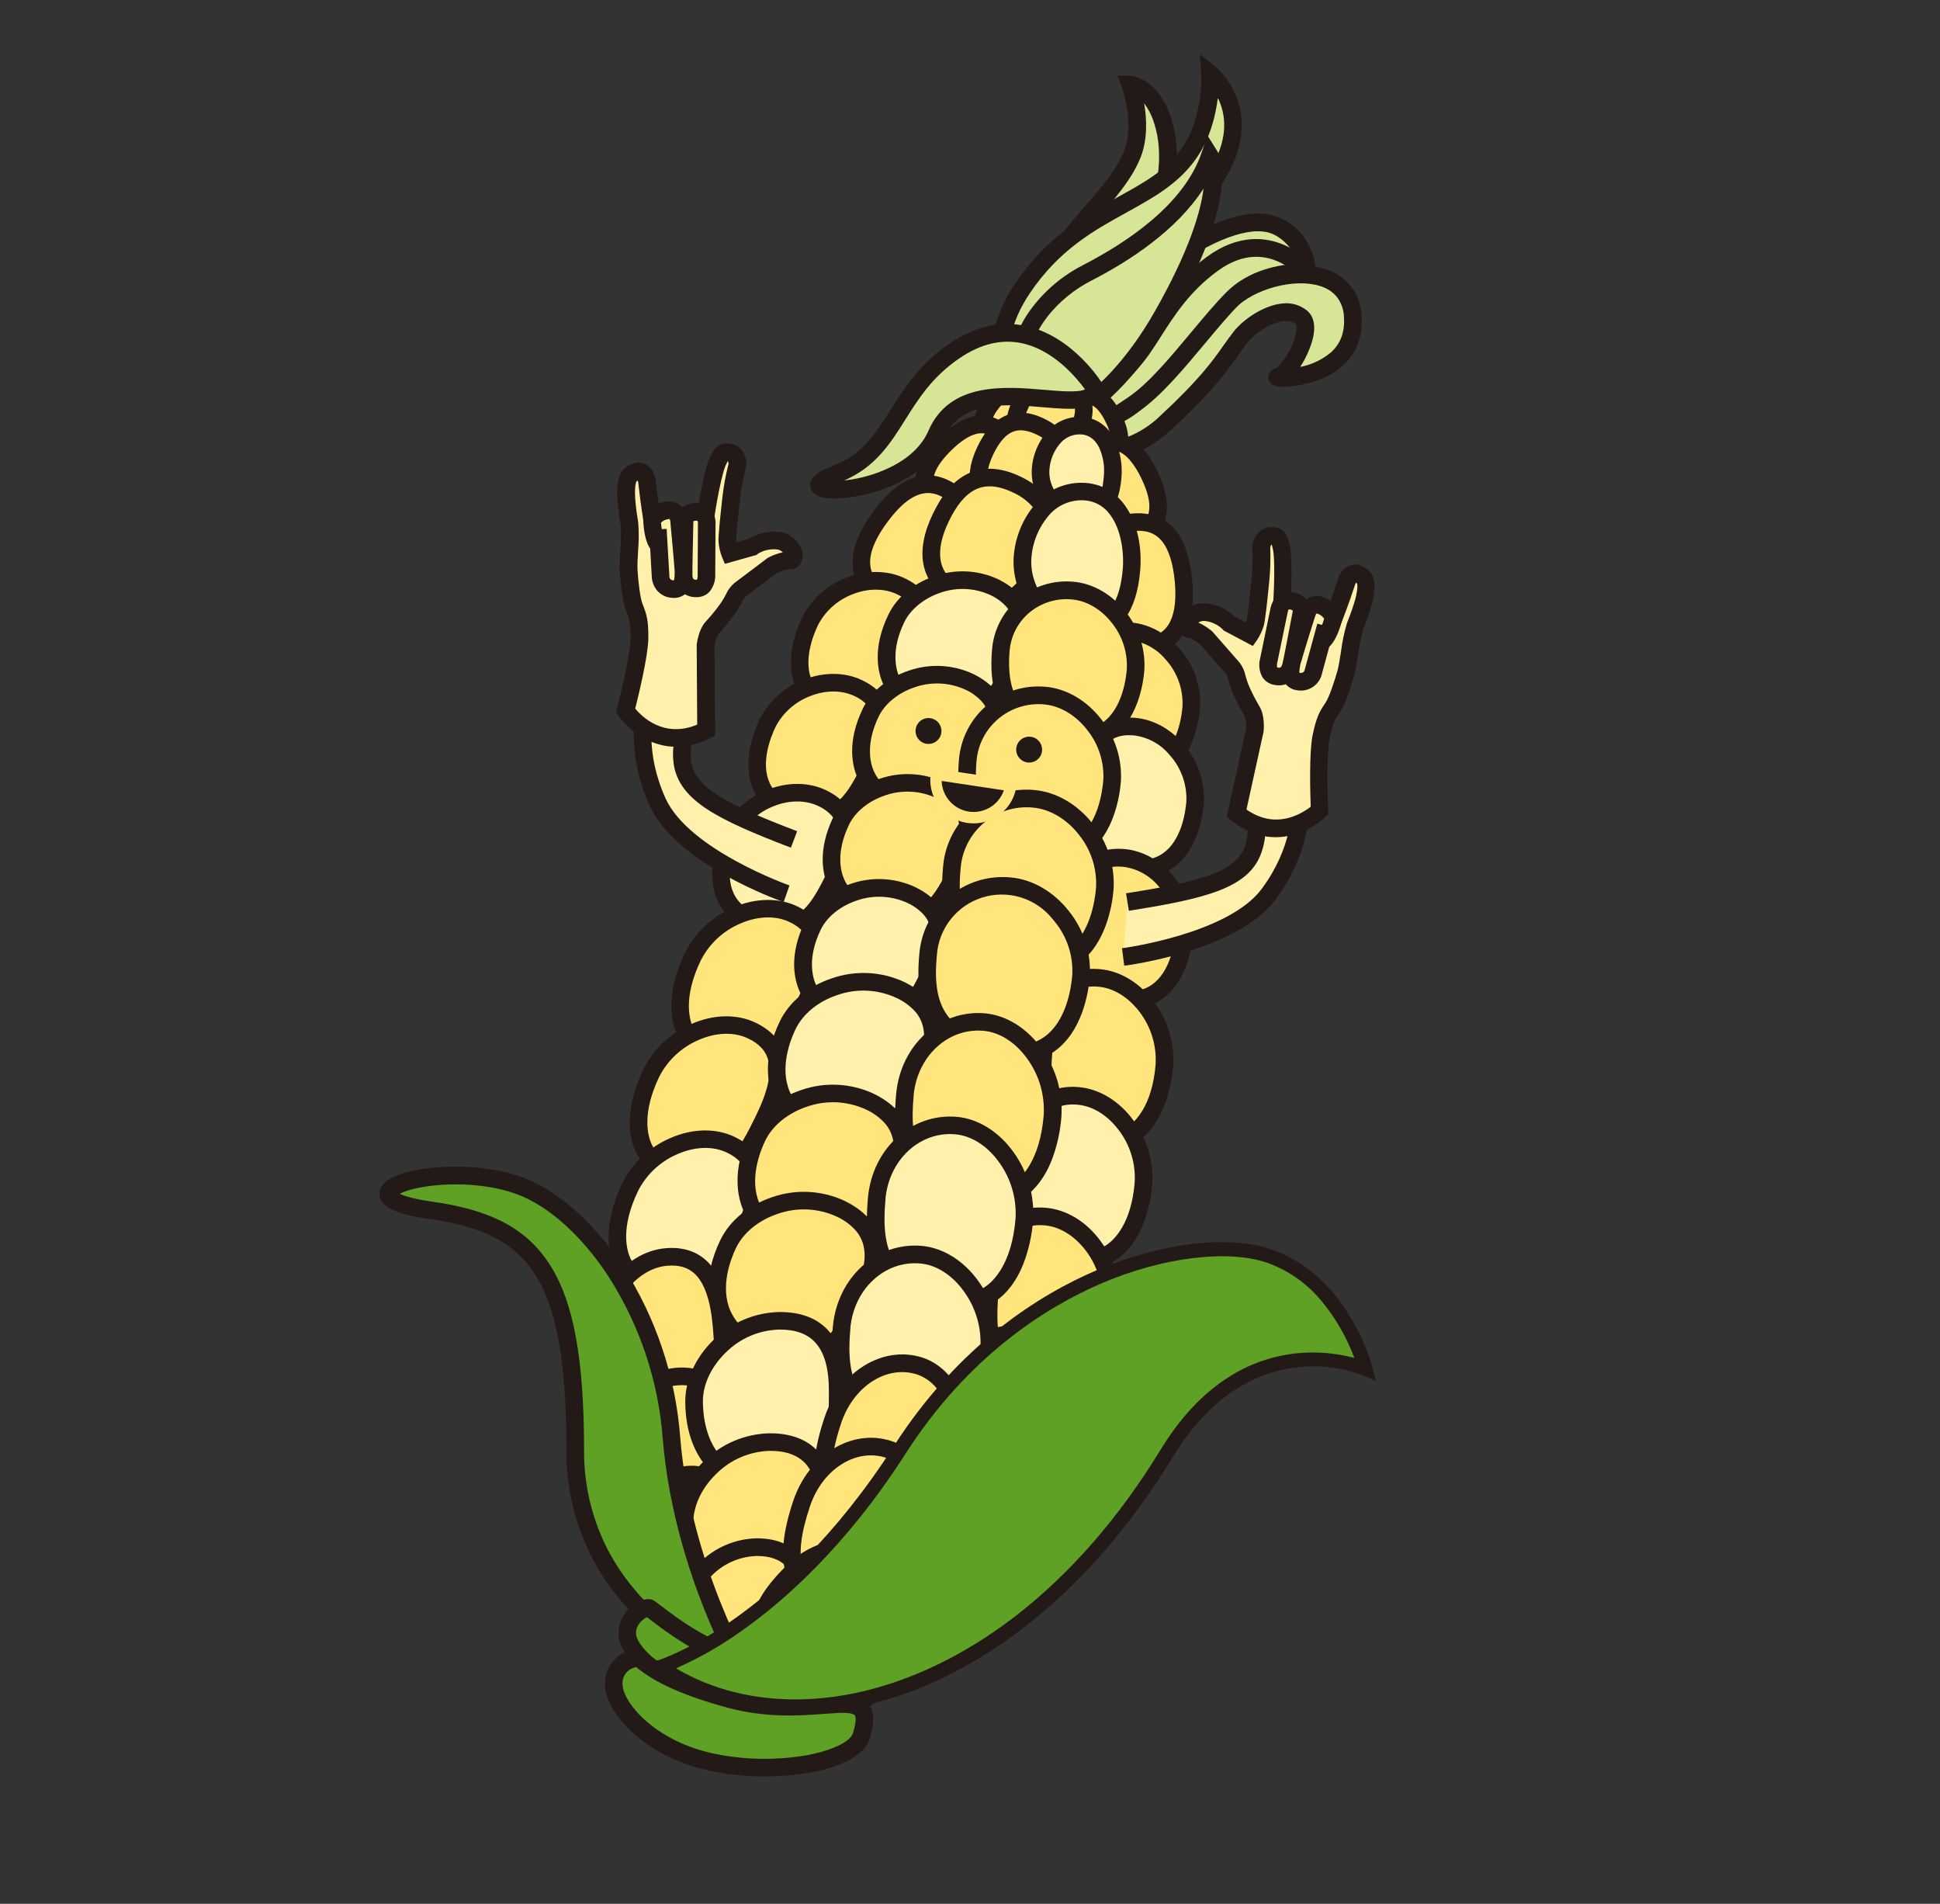 <svg width="582" height="571" viewBox="0 0 582 571" fill="none" xmlns="http://www.w3.org/2000/svg">
<rect x="0" y="0" width="582" height="571" fill="#333333" stroke="none"/>
<g clip-path="url(#clip0)">
<path d="M349.445 55.993C349.445 55.993 351.962 46.129 348.974 36.608C345.533 25.643 339.143 25.387 339.143 25.387C339.143 25.387 343.538 37.344 339.569 46.712C334.332 59.077 318.902 69.764 317.124 79.517C315.346 89.271 331.227 78.609 336.774 72.829C338.643 70.857 347.042 63.834 349.445 55.993Z" fill="#D7E597"/>
<path d="M315.538 84.539C314.667 83.546 313.995 81.865 314.499 79.058C315.565 73.237 320.499 67.576 325.728 61.585C330.186 56.485 334.789 51.198 337.084 45.662C340.592 37.392 336.651 26.388 336.614 26.277L335.274 22.648L339.2 22.792C339.531 22.801 347.507 23.245 351.47 35.843C354.648 45.963 352.084 56.238 351.979 56.677L351.946 56.789C349.697 64.136 343.002 70.515 339.781 73.588C339.28 74.026 338.876 74.452 338.637 74.697C335.556 77.751 332.13 80.435 328.429 82.697C320.552 87.495 317.761 86.068 316.844 85.594C316.345 85.329 315.902 84.971 315.538 84.539ZM343.244 30.982C344.045 35.633 344.379 42.055 341.965 47.742C339.31 54.012 334.437 59.607 329.663 65.067C324.889 70.528 320.458 75.617 319.664 80.016C319.604 80.288 319.57 80.566 319.565 80.844C320.456 80.757 322.529 80.136 326.13 77.877C329.268 75.921 332.179 73.623 334.81 71.025C335.155 70.723 335.573 70.272 336.097 69.766C338.978 67.027 344.966 61.315 346.833 55.331C347.018 54.559 348.995 45.742 346.391 37.437C345.75 35.11 344.683 32.921 343.244 30.982Z" fill="#231916"/>
<path d="M308.633 128.619C308.633 128.619 290.403 110.538 306.862 86.31C323.32 62.082 345.506 61.917 356.617 46.137C363.884 35.816 362.997 22.052 362.997 22.052C362.997 22.052 379.939 35.622 360.72 58.553C341.501 81.484 334.432 84.463 321.043 96.647C313.942 103.107 307.583 117.997 308.633 128.619Z" fill="#D7E597"/>
<path d="M306.054 129.684C302.955 126.067 300.59 121.881 299.092 117.359C296.652 109.938 295.593 98.214 304.687 84.81C314.196 70.816 325.499 64.57 335.462 59.044C343.202 54.772 349.877 51.086 354.46 44.575C361.092 35.18 360.376 22.306 360.372 22.178L359.961 16.254L364.619 19.975C369.025 23.887 371.799 29.312 372.391 35.174C373.185 43.2 369.952 51.648 362.716 60.245C348.862 76.767 341.204 83.082 333.107 89.769C329.901 92.411 326.594 95.141 322.799 98.597C316.505 104.327 310.188 118.296 311.236 128.358L311.968 135.685L306.745 130.5C306.749 130.437 306.474 130.164 306.054 129.684ZM365.344 29.34C364.714 34.54 363.058 41.583 358.799 47.632C353.513 55.141 345.992 59.294 338.034 63.684C328.113 69.162 317.854 74.828 309.064 87.774C302.778 97.032 301.085 106.365 304.042 115.496C304.632 117.34 305.395 119.124 306.32 120.824C307.904 110.643 313.583 99.861 319.268 94.689C323.158 91.15 326.501 88.352 329.765 85.696C337.686 79.175 345.155 73.013 358.699 56.859C364.963 49.376 367.821 42.26 367.171 35.709C366.955 33.492 366.335 31.334 365.344 29.34Z" fill="#231916"/>
<path d="M316.078 133.83C321.806 135.929 328.008 136.378 333.979 135.126C339.95 133.875 345.45 130.972 349.853 126.75C365.774 112.014 367.784 106.644 372.321 101.021C375.859 96.631 385.351 90.8 390.519 95.281C394.53 98.769 387.007 112.194 383.483 112.999C379.959 113.804 407.278 114.997 405.831 94.866C404.633 77.815 380.535 80.407 369.771 89.587C359.006 98.766 346.992 117.225 337.593 123.093C330.694 127.194 323.503 130.782 316.078 133.83Z" fill="#D7E597"/>
<path d="M309.216 133.771L315.086 131.389C315.174 131.312 327.122 126.484 336.197 120.804C341 117.79 346.988 110.741 352.764 103.901C357.812 97.948 363.027 91.79 368.048 87.511C375.33 81.299 389.308 77.165 399.174 81.307C404.714 83.622 408.013 88.355 408.481 94.659C408.954 101.486 406.518 107.133 401.34 110.892C396.727 114.3 391.081 115.411 388.121 115.77C386.896 115.927 385.661 115.999 384.426 115.984C383.478 115.966 380.96 115.915 380.559 113.602C380.498 113.245 380.508 112.879 380.589 112.526C380.669 112.173 380.819 111.84 381.029 111.545C381.239 111.25 381.505 110.999 381.813 110.807C382.12 110.615 382.462 110.486 382.819 110.427C384.159 109.802 388.189 104.145 388.916 99.493C389.149 97.987 388.879 97.364 388.753 97.247C388.263 96.851 387.696 96.562 387.088 96.399C386.48 96.236 385.845 96.203 385.223 96.301C381.379 96.645 376.581 99.87 374.334 102.651C373.293 103.945 372.393 105.223 371.354 106.695C368.022 111.43 363.903 117.284 351.612 128.662C344.981 135.017 336.128 138.528 326.943 138.445C322.871 138.447 318.832 137.705 315.026 136.257L309.216 133.771ZM400.821 88.765C399.81 87.635 398.552 86.754 397.144 86.192C390.229 83.289 378.237 85.79 371.488 91.547C366.792 95.542 361.715 101.53 356.804 107.326C350.477 114.793 344.503 121.843 339.014 125.302C334.313 128.159 329.449 130.741 324.448 133.032C325.315 133.109 326.255 133.158 327.228 133.165C334.989 133.184 342.45 130.171 348.022 124.769C359.9 113.778 363.844 108.161 367.027 103.639C368.101 102.137 369.072 100.749 370.217 99.315C373.165 95.657 379.26 91.513 384.744 91.021C386.074 90.86 387.423 90.973 388.707 91.355C389.991 91.737 391.182 92.379 392.208 93.24C393.582 94.426 395.016 96.909 393.805 101.746C392.99 104.691 391.724 107.493 390.053 110.051C393.447 109.408 396.622 107.911 399.276 105.699C402.222 103.034 403.498 99.527 403.181 94.978C403.103 92.703 402.273 90.518 400.821 88.765Z" fill="#231916"/>
<path d="M313.351 125.453C313.351 125.453 324.731 113.321 328.745 104.32C333.706 93.578 341.443 84.355 351.157 77.6C361.618 70.515 375.227 63.683 383.685 68.101C392.144 72.519 392.192 81.712 392.192 81.712C392.192 81.712 378.516 80.694 369.788 89.524C361.059 98.354 349.969 114.485 340.124 121.222C326.444 130.579 316.091 133.818 316.091 133.818C316.091 133.818 307.913 130.17 313.351 125.453Z" fill="#D7E597"/>
<path d="M310.636 133.101C309.728 132.119 309.128 130.892 308.908 129.573C308.682 128.074 308.965 125.819 311.509 123.555C312.537 122.451 322.722 111.342 326.333 103.244C331.482 92.053 339.537 82.447 349.658 75.425C365.191 64.911 377.034 61.669 384.896 65.773C394.671 70.89 394.82 81.274 394.823 81.714L394.838 84.568L391.986 84.354C391.865 84.353 379.369 83.591 371.663 91.405C368.585 94.52 365.176 98.594 361.573 102.909C354.996 110.786 348.198 118.928 341.615 123.429C327.769 132.895 317.32 136.23 316.878 136.366L315.936 136.654L315.026 136.257C313.368 135.506 311.876 134.434 310.636 133.101ZM386.187 73.412C385.124 72.209 383.847 71.213 382.42 70.475C376.591 67.422 366.003 70.748 352.59 79.822C343.308 86.317 335.906 95.147 331.131 105.42C326.982 114.718 315.729 126.776 315.255 127.286L315.046 127.469C314.572 127.786 314.231 128.267 314.091 128.82C314.18 129.399 315.195 130.326 316.266 130.976C324.156 127.915 331.649 123.918 338.585 119.07C344.585 115.008 351.131 107.123 357.472 99.524C361.146 95.111 364.623 90.966 367.864 87.696C374.736 80.744 384.209 79.35 389.104 79.101C388.602 76.997 387.61 75.041 386.208 73.394L386.187 73.412Z" fill="#231916"/>
<path d="M324.849 125.608L322.05 121.13C325.643 118.89 335.343 110.392 340.335 103.283C341.472 101.677 342.587 99.936 343.766 98.09C348.071 91.356 352.957 83.719 362.053 77.04C371.664 69.994 379.933 71.197 385.186 73.441C388.659 74.947 391.751 77.21 394.237 80.064L390.133 83.385C389.695 82.885 379.535 70.769 365.202 81.33C356.89 87.417 352.301 94.616 348.238 100.971C347.03 102.866 345.887 104.656 344.685 106.367C339.019 114.329 328.615 123.264 324.849 125.608Z" fill="#231916"/>
<path d="M362.931 46.771C362.931 46.771 369.715 57.746 348.826 94.578C330.957 126.088 311.486 128.82 311.486 128.82C311.486 128.82 305.827 121.638 305.516 112.759C305.003 98.536 315.422 87.353 326.069 81.885C336.715 76.417 356.832 64.48 362.931 46.771Z" fill="#D7E597"/>
<path d="M310.35 131.643L309.416 130.454C309.144 130.143 303.217 122.491 302.873 112.852C302.694 105.505 305.022 98.316 309.473 92.469C313.555 87.047 318.817 82.625 324.861 79.538C338.14 72.684 355.153 61.363 360.434 45.912L362.242 40.624L365.19 45.353C365.973 46.615 372.157 58.761 351.16 95.879C332.845 128.161 312.741 131.317 311.91 131.459L310.35 131.643ZM361.063 56.544C353.047 69.051 338.838 78.309 327.27 84.238C318.147 88.909 307.668 99.164 308.146 112.665C308.349 118.461 311.129 123.517 312.619 125.832C316.076 124.735 319.354 123.136 322.346 121.086C328.486 117.021 337.654 108.87 346.517 93.279C356.853 75.06 360.228 63.405 361.063 56.544Z" fill="#231916"/>
<path d="M307.219 128.436C304.343 132.055 300.994 134.164 297.189 131.13C293.51 128.199 294.7 124.361 297.575 120.756C300.449 117.15 305.182 113.756 308.965 116.751C312.748 119.745 310.094 124.83 307.219 128.436Z" fill="#FFE57B"/>
<path d="M294.272 131.988C292.3 129.737 290.456 125.45 295.505 119.116C300.373 112.999 306.315 111.271 310.634 114.715C311.866 115.677 312.771 116.996 313.226 118.492C313.681 119.988 313.664 121.587 313.177 123.073C312.362 125.64 311.04 128.017 309.289 130.063C307.345 132.495 305.443 134.019 303.453 134.735C301.463 135.45 298.697 135.675 295.545 133.168C295.085 132.814 294.659 132.42 294.272 131.988ZM307.654 119.142C307.571 119.027 307.478 118.921 307.376 118.824C304.43 116.47 299.866 122.13 299.671 122.372C296.116 126.837 297.979 128.323 298.874 129.044C299.975 129.919 301.633 131.239 305.189 126.774C307.19 124.244 309.2 120.906 307.654 119.142Z" fill="#231916"/>
<path d="M280.296 151.348C284.456 155.541 292.524 154.282 298.317 148.535C304.11 142.789 305.434 134.731 301.274 130.538C297.114 126.345 289.046 127.604 283.253 133.351C277.46 139.097 276.136 147.155 280.296 151.348Z" fill="#FFE57B"/>
<path d="M277.762 152.474C276.43 151.063 275.472 149.341 274.976 147.465C274.481 145.589 274.463 143.619 274.924 141.734C275.708 138.442 277.903 135.002 281.461 131.467C285.019 127.931 288.411 125.761 291.629 124.948C294.575 124.219 298.893 124.32 303.219 128.63C305.589 131.022 308.143 134.974 306.828 140.224C306.05 143.427 303.868 146.773 300.249 150.361C296.623 153.956 293.305 156.074 290.074 156.886C287.175 157.586 282.81 157.514 278.484 153.203C278.225 152.976 277.987 152.731 277.762 152.474ZM299.988 133.002L299.479 132.421C296.702 129.62 294.399 129.774 292.911 130.134C290.672 130.674 288.074 132.4 285.198 135.254C282.322 138.109 280.657 140.654 280.109 142.974C279.561 145.295 280.215 147.446 282.226 149.483C285.003 152.284 287.306 152.13 288.794 151.77C291.033 151.23 293.624 149.51 296.5 146.656C299.377 143.801 301.12 141.223 301.709 138.962C302.009 137.6 302.197 135.524 299.964 132.975L299.988 133.002Z" fill="#231916"/>
<path d="M263.9 178.415C269.964 182.853 279.851 179.659 285.984 171.28C292.116 162.9 292.171 152.51 286.107 148.072C280.043 143.634 270.156 146.829 264.024 155.208C257.892 163.587 257.836 173.977 263.9 178.415Z" fill="#FFE57B"/>
<path d="M259.312 177.838C258.049 176.435 257.088 174.787 256.49 172.996C255.892 171.206 255.668 169.312 255.834 167.431C256.159 163.275 258.179 158.638 261.84 153.639C265.599 148.506 269.266 145.245 273.051 143.674C277.904 141.644 282.802 142.407 287.62 145.929C292.437 149.45 294.614 153.912 294.173 159.137C293.82 163.222 291.818 167.7 288.077 172.841C284.325 177.968 280.658 181.229 276.866 182.806C272.02 184.829 267.115 184.072 262.304 180.545C261.208 179.758 260.204 178.85 259.312 177.838ZM286.794 152.256C286.106 151.487 285.335 150.796 284.498 150.193C280.379 147.183 274.568 145.2 266.099 156.754C257.538 168.435 261.625 173.469 265.402 176.266C269.521 179.277 275.332 181.259 283.801 169.705C286.923 165.441 288.646 161.733 288.918 158.675C289.041 157.516 288.915 156.343 288.549 155.236C288.183 154.129 287.584 153.113 286.794 152.256Z" fill="#231916"/>
<path d="M331.873 137.814C335.527 136.068 336.536 130.561 334.125 125.514C331.714 120.466 326.797 117.789 323.142 119.535C319.488 121.28 318.479 126.787 320.89 131.835C323.301 136.882 328.218 139.559 331.873 137.814Z" fill="#FFE57B"/>
<path d="M321.552 137.828C320.321 136.359 319.295 134.729 318.503 132.984C313.954 123.455 317.919 119.157 322 117.159C326.08 115.162 329.237 116.256 331.141 117.515C333.18 118.847 334.935 121.109 336.513 124.398C338.092 127.686 338.69 130.496 338.425 132.962C338.258 134.546 337.667 136.056 336.715 137.333C335.764 138.61 334.486 139.608 333.016 140.222C328.887 142.191 325.773 141.119 323.869 139.872C323.01 139.296 322.231 138.608 321.552 137.828ZM329.464 123.034C329.104 122.608 328.687 122.234 328.226 121.92C327.445 121.41 326.309 120.96 324.27 121.933C322.232 122.906 320.287 124.478 323.264 130.712C324.394 133.08 325.549 134.685 326.765 135.459C327.54 135.975 328.682 136.42 330.721 135.447C332.759 134.473 333.052 133.321 333.152 132.385C333.185 130.387 332.694 128.416 331.727 126.667C331.137 125.361 330.376 124.139 329.464 123.034Z" fill="#231916"/>
<path d="M341.545 160.9C347.004 158.293 348.51 150.065 344.907 142.523C341.305 134.98 333.959 130.98 328.499 133.588C323.04 136.196 321.534 144.424 325.136 151.966C328.739 159.508 336.085 163.508 341.545 160.9Z" fill="#FFE57B"/>
<path d="M327.108 160.058C325.343 157.959 323.875 155.627 322.745 153.128C320.496 148.419 319.564 144.492 319.902 141.113C320.198 138.082 321.734 133.917 327.35 131.231C330.423 129.733 335.101 128.622 339.682 131.67C342.52 133.545 344.997 136.727 347.246 141.436C349.496 146.144 350.356 150.086 349.983 153.519C349.511 157.863 346.968 161.262 342.635 163.326C339.555 164.829 334.878 165.94 330.303 162.887C329.114 162.094 328.039 161.142 327.108 160.058ZM338.93 137.957C335.536 134.083 332.382 134.684 329.627 135.998C325.945 137.755 325.308 140.057 325.16 141.633C324.921 143.992 325.728 147.109 327.506 150.856C332.244 160.78 336.682 160.309 340.391 158.541C343.607 157.002 347.328 153.79 342.506 143.689C341.578 141.626 340.375 139.697 338.93 137.957Z" fill="#231916"/>
<path d="M343.355 194.083C350.832 193.33 356.05 184.344 355.009 174.013C353.969 163.682 347.064 155.917 339.588 156.67C332.111 157.423 326.893 166.409 327.934 176.74C328.974 187.071 335.879 194.835 343.355 194.083Z" fill="#FFE57B"/>
<path d="M330.669 192.149C330.42 191.865 330.165 191.574 329.911 191.284C327.446 188.007 325.933 183.334 325.3 177.019C324.66 170.698 325.212 165.817 326.972 162.113C329.228 157.364 333.375 154.651 339.312 154.05C345.249 153.449 349.866 155.282 353.021 159.484C355.486 162.761 356.992 167.439 357.632 173.761C358.271 180.082 357.638 184.951 355.817 188.696C353.541 193.367 349.32 196.145 343.613 196.723C338.153 197.242 333.825 195.752 330.669 192.149ZM348.368 162.055C346.378 159.783 343.654 158.897 339.877 159.278C335.794 159.689 333.216 161.302 331.773 164.347C330.456 167.126 330.053 171.194 330.591 176.458C331.116 181.721 332.322 185.635 334.166 188.081C336.198 190.782 339.038 191.842 343.095 191.454C346.993 191.062 349.633 189.37 351.08 186.371C352.465 183.52 352.913 179.448 352.415 174.257C351.917 169.065 350.684 165.08 348.833 162.627C348.689 162.428 348.533 162.237 348.368 162.055Z" fill="#231916"/>
<path d="M310.051 135.149C314.799 137.438 320.788 134.852 323.428 129.375C326.067 123.898 324.358 117.602 319.609 115.314C314.861 113.026 308.871 115.611 306.232 121.088C303.593 126.566 305.302 132.861 310.051 135.149Z" fill="#FFE57B"/>
<path d="M304.438 134.277C301.305 130.701 301.031 125.697 303.813 119.926C308.713 109.767 315.714 110.516 320.719 112.929C324.669 114.833 326.998 117.56 327.622 121.04C328.121 123.805 327.515 126.905 325.78 130.516C320.88 140.675 313.879 139.926 308.867 137.518C307.188 136.746 305.682 135.644 304.438 134.277ZM321.307 119.738C320.491 118.871 319.511 118.175 318.424 117.687C313.258 115.2 310.749 117.709 308.565 122.227C306.771 125.961 305.674 130.124 311.155 132.766C316.321 135.253 318.831 132.744 321.014 128.227C322.233 125.69 322.709 123.588 322.414 121.982C322.261 121.149 321.88 120.374 321.313 119.744L321.307 119.738Z" fill="#231916"/>
<path d="M300.394 152.354C306.238 155.17 313.608 151.991 316.855 145.253C320.102 138.514 317.997 130.769 312.153 127.953C306.309 125.137 298.939 128.316 295.692 135.054C292.445 141.793 294.55 149.538 300.394 152.354Z" fill="#FFE57B"/>
<path d="M293.881 150.826C290.92 147.446 289.304 142.124 293.267 133.909C295.342 129.582 297.786 126.712 300.711 125.141C304.345 123.152 308.576 123.316 313.254 125.574C323.969 130.74 322.399 139.75 319.196 146.404C315.986 153.051 309.917 159.897 299.196 154.737C297.183 153.798 295.376 152.469 293.881 150.826ZM314.731 133.002C313.665 131.87 312.386 130.961 310.966 130.327C307.855 128.835 305.319 128.655 303.219 129.79C301.331 130.799 299.589 132.97 298.019 136.197C293.82 144.906 297.704 148.111 301.491 149.979C307.323 152.79 311.102 151.117 314.437 144.109C316.858 139.084 317.011 135.605 314.731 133.002Z" fill="#231916"/>
<path d="M288.824 179.235C296.935 183.143 307.165 178.729 311.672 169.375C316.18 160.021 313.259 149.27 305.148 145.361C297.037 141.453 286.808 145.867 282.3 155.221C277.792 164.575 280.713 175.326 288.824 179.235Z" fill="#FFE57B"/>
<path d="M280.59 176.473C278.765 174.417 277.533 171.903 277.026 169.201C276.189 164.821 277.149 159.726 279.879 154.073C282.67 148.27 285.903 144.446 289.766 142.364C294.533 139.801 300.079 140.008 306.251 142.988C312.423 145.969 316.043 150.169 317.003 155.493C317.788 159.812 316.801 164.727 314.01 170.529C311.22 176.331 307.981 180.149 304.118 182.231C299.356 184.801 293.81 184.594 287.638 181.613C284.967 180.392 282.569 178.644 280.59 176.473ZM309.497 151.698C307.935 150.023 306.053 148.677 303.963 147.741C299.334 145.512 295.503 145.272 292.274 147.013C289.427 148.551 286.927 151.602 284.638 156.368C282.409 160.984 281.616 164.988 282.218 168.213C282.913 171.869 285.433 174.692 289.926 176.861C294.419 179.03 298.38 179.323 301.616 177.588C304.462 176.05 306.957 172.993 309.252 168.234C311.547 163.476 312.381 159.614 311.815 156.43C311.495 154.669 310.692 153.031 309.497 151.698Z" fill="#231916"/>
<path d="M274.418 198.668C269.909 208.018 265.089 217.45 253.084 214.18C236.642 209.706 238.594 195.582 243.097 186.224C247.6 176.867 260.644 171.163 270.322 175.827C280 180.491 278.913 189.329 274.418 198.668Z" fill="#FFE57B"/>
<path d="M241.428 210.436C240.388 209.246 239.528 207.91 238.875 206.471C235.153 198.322 238.928 188.802 240.708 185.092C243.467 179.693 248.123 175.504 253.782 173.327C259.827 170.911 266.269 170.955 271.459 173.456C276.835 176.047 279.809 180.013 280.31 185.25C280.696 189.332 279.547 194.103 276.786 199.83C272.544 208.625 266.75 220.655 252.373 216.738C247.637 215.45 243.969 213.336 241.428 210.436ZM272.998 181.009C271.909 179.836 270.593 178.895 269.131 178.245C265.273 176.391 260.337 176.39 255.705 178.262C251.285 179.968 247.634 183.221 245.432 187.417C243.964 190.459 240.848 198.195 243.648 204.309C245.238 207.802 248.634 210.288 253.706 211.699C263.127 214.27 267.019 207.802 271.967 197.589C276.332 188.579 275.502 183.798 273.032 180.98L272.998 181.009Z" fill="#231916"/>
<path d="M261.628 229.252C257.125 238.609 252.299 248.035 240.294 244.764C223.859 240.297 225.805 226.166 230.314 216.815C234.823 207.465 247.866 201.76 257.544 206.425C267.222 211.089 266.137 219.901 261.628 229.252Z" fill="#FFE57B"/>
<path d="M228.652 241.008C227.612 239.819 226.752 238.483 226.099 237.044C222.382 228.901 226.152 219.375 227.931 215.665C230.695 210.268 235.35 206.08 241.006 203.899C247.05 201.484 253.493 201.527 258.683 204.029C264.059 206.619 267.032 210.586 267.534 215.822C267.92 219.905 266.771 224.675 264.01 230.403C259.767 239.198 253.973 251.227 239.603 247.317C234.861 246.023 231.192 243.908 228.652 241.008ZM260.262 211.559C259.171 210.383 257.853 209.441 256.388 208.787C252.53 206.934 247.595 206.933 242.968 208.812C238.545 210.512 234.891 213.763 232.69 217.96C231.222 221.002 228.112 228.745 230.899 234.858C232.502 238.352 235.892 240.83 240.991 242.218C250.412 244.789 254.31 238.328 259.252 228.108C263.576 219.134 262.726 214.371 260.262 211.559Z" fill="#231916"/>
<path d="M250.8 262.252C246.291 271.603 241.465 281.028 229.46 277.757C213.025 273.29 214.971 259.159 219.479 249.809C223.988 240.458 237.02 234.74 246.698 239.404C256.376 244.069 255.303 252.895 250.8 262.252Z" fill="#FFF1AC"/>
<path d="M217.818 274.001C216.776 272.814 215.913 271.48 215.258 270.043C211.548 261.895 215.31 252.374 217.097 248.658C219.859 243.264 224.511 239.078 230.165 236.899C236.216 234.477 242.658 234.52 247.849 237.022C253.218 239.619 256.198 243.579 256.699 248.815C257.092 252.905 255.936 257.668 253.176 263.396C248.933 272.191 243.139 284.221 228.769 280.31C224.027 279.016 220.358 276.901 217.818 274.001ZM249.451 244.579C248.349 243.391 247.02 242.435 245.542 241.767C241.684 239.914 236.749 239.913 232.122 241.791C227.699 243.491 224.045 246.743 221.844 250.939C220.376 253.982 217.266 261.725 220.053 267.838C221.649 271.338 225.046 273.81 230.145 275.198C239.566 277.769 243.464 271.308 248.406 261.088C250.701 256.329 251.72 252.365 251.432 249.308C251.298 247.56 250.603 245.902 249.451 244.579Z" fill="#231916"/>
<path d="M241.948 300.235C236.717 311.067 231.148 322.003 218.056 318.597C200.111 313.947 202.66 297.723 207.878 286.891C213.096 276.059 227.596 269.139 238.094 274.207C248.593 279.276 247.166 289.403 241.948 300.235Z" fill="#FFE57B"/>
<path d="M205.839 314.58C204.756 313.349 203.858 311.966 203.174 310.475C198.926 301.317 203.378 290.128 205.496 285.74C208.567 279.675 213.672 274.882 219.917 272.198C226.574 269.281 233.607 269.153 239.211 271.854C244.995 274.637 248.131 279.035 248.52 284.907C248.823 289.481 247.441 294.873 244.29 301.409C241.906 306.365 238.932 312.531 234.781 316.658C229.989 321.417 224.131 322.941 217.351 321.174C212.4 319.86 208.534 317.656 205.839 314.58ZM241.041 279.548C239.89 278.295 238.499 277.287 236.95 276.583C232.762 274.53 227.311 274.705 222.064 277.008C216.944 279.183 212.756 283.094 210.234 288.053C204.868 299.193 206.845 305.909 207.943 308.281C209.688 312.045 213.304 314.66 218.695 316.054C229.201 318.798 233.759 311.113 239.545 299.102C242.253 293.492 243.497 288.83 243.262 285.248C243.19 283.151 242.406 281.14 241.041 279.548Z" fill="#231916"/>
<path d="M229.478 335.14C224.26 345.972 218.678 356.907 205.586 353.501C187.648 348.846 190.19 332.627 195.408 321.795C200.627 310.963 215.126 304.043 225.631 309.105C236.136 314.168 234.703 324.301 229.478 335.14Z" fill="#FFE57B"/>
<path d="M193.369 349.485C192.289 348.25 191.392 346.868 190.704 345.379C186.456 336.221 190.915 325.026 193.026 320.644C196.097 314.579 201.202 309.786 207.448 307.102C214.104 304.185 221.137 304.057 226.742 306.759C237.127 311.794 238.854 321.716 231.82 336.313C229.436 341.27 226.462 347.435 222.318 351.556C217.526 356.315 211.662 357.845 204.881 356.079C199.93 354.764 196.064 352.56 193.369 349.485ZM228.585 314.427C227.429 313.18 226.033 312.18 224.48 311.488C220.292 309.434 214.841 309.609 209.601 311.906C204.483 314.083 200.294 317.994 197.771 322.951C192.412 334.086 194.388 340.801 195.486 343.173C197.231 346.938 200.847 349.565 206.232 350.952C216.737 353.697 221.302 346.006 227.082 334C232.313 323.169 231.38 317.618 228.585 314.427Z" fill="#231916"/>
<path d="M223.127 369.378C217.903 380.203 212.328 391.146 199.236 387.74C181.297 383.084 183.84 366.865 189.065 356.027C194.29 345.189 208.776 338.281 219.281 343.344C229.786 348.406 228.352 358.54 223.127 369.378Z" fill="#FFF1AC"/>
<path d="M187.019 383.723C185.939 382.489 185.042 381.106 184.354 379.617C180.106 370.459 184.565 359.265 186.683 354.876C189.752 348.81 194.857 344.016 201.104 341.334C207.768 338.412 214.794 338.29 220.398 340.991C226.182 343.774 229.317 348.172 229.706 354.044C230.016 358.611 228.628 364.009 225.483 370.54C223.092 375.502 220.118 381.668 215.974 385.788C211.183 390.548 205.318 392.077 198.537 390.311C193.58 389.003 189.713 386.799 187.019 383.723ZM222.227 348.684C221.076 347.431 219.682 346.425 218.13 345.726C213.941 343.672 208.491 343.847 203.251 346.144C198.131 348.32 193.942 352.231 191.421 357.189C186.055 368.33 188.031 375.046 189.129 377.417C190.874 381.182 194.497 383.803 199.875 385.196C210.38 387.941 214.945 380.25 220.725 368.245C223.433 362.634 224.684 357.966 224.442 354.39C224.376 352.291 223.594 350.278 222.227 348.684Z" fill="#231916"/>
<path d="M216.441 397.423C217.477 409.407 218.274 421.649 205.262 425.413C187.466 430.562 181.354 415.294 180.336 403.33C179.317 391.366 188.237 378.008 199.856 377.005C211.475 376.002 215.411 385.446 216.441 397.423Z" fill="#FFE57B"/>
<path d="M184.833 422.892C183.026 420.782 181.578 418.388 180.55 415.807C178.993 411.89 178.033 407.76 177.703 403.557C177.243 396.759 179.19 390.016 183.203 384.509C187.446 378.605 193.429 374.906 199.629 374.373C206.027 373.821 210.959 376 214.288 380.85C216.886 384.62 218.45 389.964 219.06 397.207C219.539 402.691 220.126 409.512 218.67 415.173C216.977 421.71 212.706 426.013 205.979 427.963C199.044 429.976 193.101 429.329 188.306 426.038C187.022 425.138 185.855 424.081 184.833 422.892ZM209.105 382.762C206.937 380.288 204.035 379.294 200.083 379.638C195.42 380.043 190.846 382.951 187.496 387.595C184.209 392.071 182.606 397.562 182.968 403.103C184.034 415.42 189.157 420.191 191.314 421.671C194.738 424.011 199.188 424.426 204.532 422.875C214.94 419.862 214.963 410.929 213.815 397.657C213.276 391.45 211.972 386.798 209.938 383.836C209.682 383.462 209.403 383.103 209.105 382.762Z" fill="#231916"/>
<path d="M219.51 433.302C220.546 445.286 221.336 457.522 208.325 461.286C190.535 466.441 184.417 451.166 183.405 439.209C182.392 427.252 191.306 413.887 202.919 412.878C214.532 411.868 218.481 421.312 219.51 433.302Z" fill="#FFE57B"/>
<path d="M187.902 458.772C186.094 456.657 184.648 454.259 183.619 451.674C182.059 447.76 181.101 443.632 180.779 439.431C180.314 432.632 182.262 425.888 186.279 420.383C190.509 414.478 196.497 410.785 202.698 410.24C209.097 409.688 214.029 411.867 217.363 416.724C219.955 420.487 221.518 425.844 222.136 433.081C222.608 438.558 223.196 445.379 221.732 451.046C220.046 457.577 215.781 461.887 209.048 463.843C202.107 465.849 196.164 465.202 191.375 461.918C190.091 461.017 188.924 459.96 187.902 458.772ZM212.175 418.629C210.013 416.162 207.105 415.161 203.153 415.505C198.49 415.91 193.916 418.818 190.565 423.462C187.282 427.939 185.68 433.429 186.038 438.97C187.103 451.287 192.227 456.058 194.384 457.538C197.814 459.885 202.258 460.293 207.602 458.742C218.009 455.729 218.032 446.808 216.884 433.524C216.345 427.317 215.047 422.672 213.014 419.71C212.755 419.334 212.475 418.973 212.175 418.629Z" fill="#231916"/>
<path d="M223.559 458.203C228.017 469.375 232.309 480.861 220.945 488.224C205.378 498.277 195.156 485.463 190.698 474.291C186.239 463.119 190.959 447.777 201.772 443.441C212.586 439.105 219.1 447.031 223.559 458.203Z" fill="#FCD12B"/>
<path d="M195.202 486.989L194.491 486.178C191.872 482.879 189.762 479.206 188.231 475.282C185.823 468.906 185.739 461.885 187.993 455.453C190.356 448.604 195.017 443.327 200.781 441.001C206.752 438.625 212.097 439.283 216.694 442.963C220.256 445.815 223.303 450.506 225.998 457.238C228.063 462.323 230.571 468.704 230.797 474.54C231.071 481.289 228.247 486.631 222.365 490.446C216.27 494.399 210.423 495.471 204.898 493.692C201.111 492.392 197.756 490.072 195.202 486.989ZM215.292 448.946C214.713 448.277 214.076 447.659 213.389 447.1C210.304 444.629 206.921 444.259 202.776 445.896C198.426 447.628 194.875 451.73 193.027 457.149C191.174 462.385 191.224 468.106 193.17 473.309C197.766 484.815 204.041 487.872 206.523 488.66C210.508 489.949 214.861 489.026 219.525 486.004C228.62 480.115 226.058 471.558 221.118 459.183C219.755 455.472 217.786 452.013 215.292 448.946Z" fill="#231916"/>
<path d="M324.067 206.966C323.194 217.289 322.583 227.884 334.619 231.176C351.06 235.65 356.54 222.485 357.382 212.153C358.224 201.822 349.886 190.272 339.182 189.387C328.477 188.501 324.916 196.616 324.067 206.966Z" fill="#FFE57B"/>
<path d="M325.253 228.64C320.106 222.766 320.851 213.81 321.431 206.753C321.952 200.419 323.377 195.718 325.787 192.4C328.864 188.139 333.442 186.231 339.39 186.72C345.129 187.188 350.704 190.416 354.695 195.57C358.471 200.312 360.361 206.282 360 212.333C359.666 216.437 358.107 226.537 350.748 231.693C346.254 234.842 340.586 235.518 333.904 233.701C330.578 232.921 327.563 231.157 325.253 228.64ZM349.718 197.827C347.017 194.564 343.161 192.468 338.953 191.977C334.861 191.643 332.042 192.762 330.073 195.479C328.278 197.971 327.146 201.902 326.709 207.172C325.807 218.417 325.877 226.026 335.305 228.591C340.404 229.978 344.55 229.596 347.736 227.355C353.232 223.495 354.471 215.254 354.75 211.89C354.975 207.156 353.477 202.501 350.534 198.785C350.255 198.468 349.99 198.138 349.718 197.827Z" fill="#231916"/>
<path d="M325.181 235.513C324.308 245.836 323.704 256.426 335.733 259.723C352.174 264.197 357.654 251.032 358.496 240.701C359.338 230.369 351.007 218.814 340.295 217.934C329.584 217.055 326.03 225.163 325.181 235.513Z" fill="#FFF1AC"/>
<path d="M326.403 257.215C321.262 251.348 321.994 242.391 322.582 235.329C323.102 228.995 324.52 224.299 326.93 220.981C330.014 216.714 334.592 214.807 340.54 215.295C346.272 215.769 351.855 218.991 355.845 224.146C359.614 228.891 361.502 234.858 361.151 240.908C360.809 245.019 359.257 255.112 351.898 260.269C347.398 263.423 341.736 264.094 335.048 262.283C331.724 261.496 328.713 259.731 326.403 257.215ZM350.862 226.409C348.163 223.143 344.305 221.046 340.097 220.558C336.017 220.225 333.193 221.338 331.223 224.067C329.429 226.547 328.29 230.484 327.859 235.748C326.957 246.992 327.021 254.607 336.449 257.172C341.548 258.56 345.734 258.142 348.879 255.936C354.381 252.084 355.621 243.829 355.9 240.466C356.126 235.732 354.626 231.077 351.677 227.367C351.358 226.989 351.104 226.686 350.832 226.375L350.862 226.409Z" fill="#231916"/>
<path d="M321.941 274.912C321.068 285.235 320.464 295.824 332.5 299.116C348.934 303.596 354.415 290.431 355.263 280.093C356.112 269.756 347.767 258.213 337.063 257.327C326.358 256.442 322.797 264.556 321.941 274.912Z" fill="#FFE57B"/>
<path d="M323.147 296.568C318.001 290.694 318.745 281.738 319.326 274.682C319.846 268.347 321.272 263.646 323.682 260.328C326.759 256.067 331.336 254.159 337.284 254.648C343.023 255.116 348.599 258.344 352.589 263.498C356.358 268.252 358.238 274.23 357.868 280.284C357.527 284.395 355.975 294.489 348.616 299.645C344.122 302.794 338.454 303.47 331.772 301.653C328.452 300.861 325.447 299.09 323.147 296.568ZM347.566 265.797C344.864 262.531 341.004 260.437 336.794 259.952C332.714 259.619 329.89 260.732 327.92 263.461C326.119 265.947 324.987 269.878 324.549 275.148C323.647 286.392 323.718 294.001 333.139 296.572C338.238 297.96 342.424 297.542 345.57 295.336C351.073 291.471 352.311 283.229 352.591 279.866C352.83 275.127 351.339 270.464 348.395 266.743C348.116 266.426 347.838 266.108 347.566 265.797Z" fill="#231916"/>
<path d="M313.203 313.776C312.214 325.766 311.469 337.996 324.517 341.691C342.338 346.773 348.395 331.525 349.361 319.508C350.327 307.49 341.375 294.245 329.74 293.266C318.106 292.287 314.186 301.791 313.203 313.776Z" fill="#FFE57B"/>
<path d="M314.8 338.865C312.987 336.75 311.696 334.239 311.03 331.534C309.538 325.876 310.103 319.048 310.554 313.575C311.153 306.335 312.66 300.977 315.306 297.178C318.627 292.308 323.548 290.112 329.912 290.666C336.125 291.197 342.112 294.853 346.372 300.739C350.401 306.228 352.373 312.959 351.943 319.754C351.54 324.6 349.715 336.509 341.407 342.259C336.629 345.561 330.687 346.238 323.742 344.257C320.3 343.368 317.193 341.494 314.8 338.865ZM340.739 302.137C337.553 298.501 333.542 296.268 329.482 295.93C324.991 295.563 321.864 296.904 319.642 300.177C317.618 303.145 316.33 307.798 315.818 314.005C315.031 323.608 314.84 330.932 318.719 335.36C320.455 337.236 322.704 338.56 325.186 339.169C330.537 340.694 334.979 340.268 338.409 337.896C340.558 336.408 345.67 331.619 346.681 319.298C347.02 313.756 345.396 308.271 342.093 303.806C341.68 303.225 341.22 302.66 340.752 302.126L340.739 302.137Z" fill="#231916"/>
<path d="M306.91 349.17C305.921 361.16 305.17 373.396 318.23 377.092C336.045 382.167 342.108 366.926 343.067 354.915C344.026 342.903 335.088 329.646 323.441 328.666C311.794 327.687 307.899 337.192 306.91 349.17Z" fill="#FFF1AC"/>
<path d="M308.514 374.254C306.699 372.139 305.41 369.625 304.751 366.917C303.258 361.259 303.823 354.444 304.275 348.958C304.873 341.731 306.381 336.36 309.026 332.561C312.341 327.698 317.269 325.495 323.633 326.049C329.845 326.58 335.832 330.237 340.098 336.129C344.128 341.618 346.099 348.349 345.669 355.144C345.266 360.002 343.435 371.905 335.133 377.649C330.361 380.958 324.413 381.628 317.468 379.647C314.021 378.763 310.908 376.888 308.514 374.254ZM334.459 337.521C331.273 333.884 327.262 331.651 323.195 331.319C318.711 330.946 315.584 332.3 313.356 335.566C311.339 338.528 310.05 343.181 309.539 349.389C308.745 358.997 308.56 366.328 312.433 370.749C314.168 372.628 316.421 373.951 318.907 374.552C324.258 376.077 328.705 375.658 332.129 373.279C334.278 371.791 339.39 367.002 340.401 354.682C340.74 349.139 339.116 343.654 335.814 339.19C335.38 338.626 334.927 338.055 334.459 337.521Z" fill="#231916"/>
<path d="M297.056 385.356C296.073 397.34 295.322 409.575 308.375 413.278C326.197 418.359 332.254 403.112 333.213 391.1C334.172 379.089 325.234 365.831 313.587 364.852C301.939 363.872 298.051 373.372 297.056 385.356Z" fill="#FFE57B"/>
<path d="M298.653 410.445C296.841 408.329 295.55 405.818 294.883 403.114C293.403 397.457 293.962 390.634 294.414 385.149C295.012 377.922 296.52 372.551 299.165 368.752C302.48 363.889 307.408 361.686 313.778 362.247C319.99 362.778 325.977 366.434 330.237 372.32C334.269 377.808 336.241 384.539 335.809 391.335C335.405 396.193 333.574 408.096 325.272 413.84C320.5 417.149 314.552 417.819 307.607 415.838C304.159 414.955 301.046 413.08 298.653 410.445ZM324.599 373.712C321.412 370.075 317.401 367.842 313.335 367.51C308.85 367.137 305.723 368.491 303.495 371.757C301.478 374.719 300.19 379.372 299.684 385.586C298.884 395.188 298.699 402.519 302.578 406.947C304.313 408.825 306.566 410.149 309.052 410.75C314.403 412.275 318.85 411.855 322.274 409.477C324.423 407.989 329.528 403.205 330.552 390.886C330.883 385.341 329.258 379.856 325.959 375.387C325.533 374.805 325.098 374.254 324.612 373.7L324.599 373.712Z" fill="#231916"/>
<path d="M285.947 410.943C278.181 420.136 270.451 429.656 278.891 440.244C290.408 454.754 304.22 445.821 311.99 436.647C319.761 427.474 320.185 411.415 311.289 403.879C302.393 396.343 293.712 401.75 285.947 410.943Z" fill="#FFF1AC"/>
<path d="M277.783 443.03C277.452 442.652 277.114 442.266 276.771 441.874C272.413 436.396 271.42 430.42 273.841 424.129C275.922 418.662 280.343 413.439 283.9 409.248C294.371 396.884 304.152 394.396 312.969 401.87C317.696 405.901 320.459 412.369 320.502 419.632C320.593 426.446 318.281 433.073 313.973 438.352C311.277 441.595 308.106 444.413 304.568 446.71C300.944 449.156 296.683 450.489 292.31 450.543C286.938 450.411 282.053 447.904 277.783 443.03ZM310.987 407.286C310.545 406.777 310.066 406.303 309.553 405.866C301.35 398.918 293.685 405.824 287.924 412.628C279.304 422.796 274.167 430.092 280.912 438.569C284.382 442.925 288.246 445.167 292.4 445.231C295.015 445.27 301.961 444.347 309.946 434.914C313.443 430.6 315.308 425.192 315.215 419.64C315.336 415.146 313.841 410.758 311.001 407.274L310.987 407.286Z" fill="#231916"/>
<path d="M267.351 450.46C259.592 459.647 251.856 469.16 260.289 479.754C271.813 494.272 285.618 485.331 293.395 476.152C301.173 466.973 301.59 450.92 292.694 443.384C283.798 435.848 275.128 441.281 267.351 450.46Z" fill="#FFE57B"/>
<path d="M259.211 482.575C258.88 482.196 258.542 481.811 258.199 481.419C253.835 475.947 252.841 469.971 255.263 463.68C257.343 458.213 261.777 452.99 265.328 448.792C270.031 443.25 274.386 439.793 278.681 438.217C284.208 436.194 289.494 437.263 294.397 441.414C299.13 445.453 301.887 451.914 301.929 459.19C302.027 465.994 299.73 472.617 295.439 477.899C292.738 481.138 289.566 483.953 286.029 486.25C282.408 488.7 278.148 490.035 273.777 490.09C268.372 489.962 263.481 487.449 259.211 482.575ZM269.372 452.167C260.758 462.342 255.614 469.645 262.365 478.115C265.829 482.464 269.693 484.707 273.854 484.778C276.469 484.817 283.401 483.892 291.399 474.46C294.889 470.143 296.754 464.737 296.669 459.186C296.633 453.459 294.57 448.444 290.999 445.419C287.538 442.477 284.234 441.787 280.527 443.147C277.158 444.39 273.411 447.422 269.344 452.204L269.372 452.167Z" fill="#231916"/>
<path d="M303.606 199.526C299.103 208.883 294.252 218.294 281.006 214.439C262.874 209.139 264.375 194.801 268.884 185.45C273.393 176.1 287.37 170.833 298.133 176.027C308.897 181.222 308.132 190.196 303.606 199.526Z" fill="#FFF1AC"/>
<path d="M267.855 209.71C266.667 208.357 265.69 206.832 264.956 205.188C263.419 201.756 261.591 194.528 266.525 184.326C269.027 179.136 274.056 174.933 280.329 172.807C286.524 170.613 293.33 170.921 299.302 173.665C305.122 176.476 308.462 180.575 309.228 185.854C309.846 190.092 308.801 194.914 306.006 200.697C301.769 209.499 295.947 221.565 280.289 216.989C274.866 215.408 270.709 212.968 267.855 209.71ZM301.81 181.874C300.456 180.414 298.823 179.24 297.007 178.424C292.284 176.283 286.914 176.061 282.031 177.804C277.164 179.463 273.144 182.758 271.278 186.615C267.145 195.194 268.86 200.956 269.786 203.036C271.609 207.15 275.641 210.129 281.764 211.922C292.342 215.009 296.346 208.574 301.265 198.422C303.568 193.632 304.459 189.794 304.052 186.601C303.79 184.838 303.01 183.193 301.81 181.874Z" fill="#231916"/>
<path d="M296.33 228.003C291.821 237.354 286.977 246.771 273.589 242.837C255.253 237.454 256.705 223.087 261.221 213.718C265.738 204.348 279.818 199.158 290.712 204.406C301.605 209.654 300.851 218.666 296.33 228.003Z" fill="#FFE57B"/>
<path d="M260.224 237.973C259.019 236.599 258.028 235.049 257.286 233.378C255.755 229.94 253.927 222.725 258.826 212.578C261.327 207.388 266.393 203.201 272.683 201.12C278.94 198.963 285.788 199.301 291.802 202.064C297.685 204.892 301.068 209.013 301.859 214.307C302.49 218.532 301.456 223.393 298.673 229.177C294.43 237.972 288.614 250.045 272.796 245.395C267.331 243.767 263.12 241.279 260.224 237.973ZM294.484 210.349C293.099 208.853 291.425 207.653 289.565 206.82C284.793 204.646 279.366 204.397 274.415 206.125C269.505 207.762 265.468 211.037 263.608 214.9C259.498 223.411 261.213 229.174 262.132 231.259C263.99 235.439 268.106 238.488 274.347 240.32C285.055 243.473 289.042 237.005 293.972 226.879C296.275 222.089 297.16 218.244 296.699 215.087C296.439 213.316 295.662 211.661 294.466 210.328L294.484 210.349Z" fill="#231916"/>
<path d="M287.492 260.479C282.989 269.836 278.138 279.247 264.744 275.318C246.414 269.929 247.866 255.562 252.382 246.206C256.897 236.849 270.972 231.64 281.866 236.887C292.76 242.135 292 251.128 287.492 260.479Z" fill="#FFE57B"/>
<path d="M251.391 270.456C250.184 269.082 249.193 267.533 248.453 265.861C246.923 262.423 245.094 255.207 249.993 245.061C252.495 239.87 257.561 235.683 263.884 233.572C270.141 231.415 276.989 231.754 283.004 234.517C288.885 237.357 292.275 241.472 293.06 246.759C293.691 250.985 292.663 255.853 289.874 261.63C285.637 270.431 279.815 282.497 263.997 277.848C258.506 276.231 254.305 273.781 251.391 270.456ZM285.591 242.789C284.205 241.293 282.532 240.093 280.671 239.26C275.897 237.084 270.467 236.837 265.515 238.571C260.612 240.203 256.568 243.483 254.714 247.341C250.611 255.858 252.319 261.626 253.245 263.706C255.096 267.879 259.206 270.934 265.447 272.766C276.161 275.913 280.172 269.484 285.078 259.319C287.387 254.536 288.266 250.684 287.799 247.533C287.546 245.768 286.778 244.118 285.591 242.789Z" fill="#231916"/>
<path d="M278.922 291.966C274.413 301.317 269.569 310.734 256.181 306.799C237.845 301.417 239.297 287.049 243.813 277.68C248.33 268.311 262.41 263.121 273.303 268.369C284.197 273.616 283.438 282.609 278.922 291.966Z" fill="#FFF1AC"/>
<path d="M242.822 301.943C241.618 300.567 240.627 299.018 239.884 297.348C238.353 293.91 236.524 286.694 241.423 276.548C243.925 271.357 248.991 267.17 255.321 265.053C261.577 262.898 268.423 263.239 274.434 266.004C280.317 268.832 283.7 272.953 284.49 278.246C285.122 282.472 284.087 287.333 281.304 293.117C277.061 301.912 271.246 313.984 255.434 309.329C249.936 307.718 245.694 305.221 242.822 301.943ZM277.082 274.318C275.696 272.824 274.026 271.622 272.17 270.784C267.394 268.614 261.966 268.367 257.013 270.094C252.103 271.732 248.066 275.006 246.206 278.87C242.102 287.387 243.811 293.143 244.736 295.236C246.588 299.408 250.704 302.457 256.945 304.289C267.66 307.436 271.67 301.008 276.569 290.849C278.873 286.059 279.757 282.213 279.297 279.056C279.036 277.282 278.257 275.624 277.058 274.291L277.082 274.318Z" fill="#231916"/>
<path d="M276.371 323.749C271.234 334.402 265.711 345.131 250.443 340.645C229.544 334.52 231.206 318.141 236.343 307.476C241.48 296.81 257.538 290.878 269.95 296.863C282.362 302.848 281.469 313.093 276.371 323.749Z" fill="#FFF1AC"/>
<path d="M235.496 334.849C234.145 333.315 233.034 331.586 232.198 329.721C230.491 325.876 228.45 317.723 233.948 306.324C236.759 300.491 242.451 295.791 249.569 293.415C256.614 290.97 264.331 291.341 271.109 294.449C277.701 297.623 281.493 302.211 282.37 308.121C283.082 312.875 281.899 318.343 278.762 324.855C273.986 334.774 267.441 348.346 249.711 343.137C243.493 341.345 238.747 338.56 235.496 334.849ZM274.515 303.342C272.903 301.599 270.955 300.201 268.787 299.231C263.263 296.71 256.977 296.42 251.244 298.423C245.475 300.347 240.905 304.064 238.686 308.636C237.1 311.913 233.774 320.323 237.001 327.593C239.17 332.455 243.922 335.998 251.15 338.125C263.638 341.796 268.288 334.366 273.949 322.608C276.613 317.084 277.64 312.623 277.087 308.95C276.801 306.868 275.907 304.917 274.515 303.342Z" fill="#231916"/>
<path d="M267.244 357.218C262.107 367.871 256.584 378.6 241.321 374.121C220.417 367.989 222.078 351.61 227.221 340.952C232.364 330.293 248.417 324.354 260.829 330.339C273.241 336.324 272.387 346.559 267.244 357.218Z" fill="#FFE57B"/>
<path d="M226.381 368.332C225.031 366.797 223.919 365.069 223.083 363.204C221.376 359.359 219.341 351.213 224.832 339.806C227.644 333.974 233.336 329.274 240.454 326.897C247.504 324.468 255.22 324.857 261.991 327.982C268.577 331.15 272.375 335.744 273.246 341.648C273.957 346.401 272.78 351.877 269.638 358.382C264.862 368.301 258.322 381.88 240.586 376.664C234.401 374.854 229.632 372.043 226.381 368.332ZM265.4 336.824C263.79 335.083 261.844 333.687 259.678 332.721C254.152 330.197 247.865 329.905 242.129 331.905C236.36 333.83 231.796 337.541 229.571 342.119C227.991 345.403 224.665 353.813 227.898 361.076C230.054 365.938 234.813 369.487 242.035 371.607C254.523 375.279 259.173 367.848 264.84 356.097C267.561 350.583 268.576 346.109 268.005 342.416C267.703 340.337 266.798 338.393 265.4 336.824Z" fill="#231916"/>
<path d="M258.498 389.349C253.367 400.009 247.838 410.731 232.576 406.252C211.677 400.127 213.333 383.742 218.476 373.083C223.619 362.424 239.671 356.485 252.083 362.47C264.495 368.455 263.654 378.678 258.498 389.349Z" fill="#FFE57B"/>
<path d="M217.635 400.463C216.282 398.931 215.17 397.202 214.337 395.335C212.636 391.497 210.595 383.344 216.093 371.945C218.904 366.112 224.59 361.406 231.707 359.042C238.746 356.608 246.454 356.987 253.22 360.1C265.232 365.886 267.804 376.119 260.873 390.506C256.092 400.418 249.545 414.003 231.822 408.788C225.638 406.966 220.886 404.174 217.635 400.463ZM256.617 368.941C255.017 367.208 253.084 365.818 250.932 364.853C245.406 362.332 239.12 362.04 233.383 364.037C227.614 365.962 223.044 369.678 220.825 374.251C219.245 377.535 215.919 385.944 219.146 393.214C221.309 398.069 226.067 401.619 233.295 403.746C245.777 407.411 250.427 399.98 256.094 388.229C260.284 379.564 260.502 373.375 256.617 368.941Z" fill="#231916"/>
<path d="M251.344 417.529C251.371 429.357 251.077 441.432 235.384 444.044C213.908 447.625 208.255 432.171 208.234 420.336C208.213 408.502 220.071 396.166 233.855 396.134C247.639 396.102 251.323 405.695 251.344 417.529Z" fill="#FFF1AC"/>
<path d="M212.072 440.046C209.052 436.598 205.617 430.455 205.577 420.358C205.571 413.887 208.646 407.168 214.01 401.931C219.289 396.676 226.391 393.66 233.838 393.509C247.169 393.479 253.946 401.569 253.98 417.537C253.998 428.55 254.027 443.626 235.81 446.658C226.775 448.169 219.513 446.658 214.211 442.174C213.446 441.519 212.731 440.807 212.072 440.046ZM244.742 402.833C242.314 400.062 238.72 398.755 233.847 398.77C227.773 398.91 221.988 401.389 217.697 405.69C213.348 409.93 210.855 415.268 210.865 420.326C210.873 423.963 211.545 432.98 217.619 438.113C221.684 441.553 227.508 442.664 234.94 441.423C247.774 439.284 248.707 430.557 248.668 417.543C248.711 410.719 247.431 405.902 244.742 402.833Z" fill="#231916"/>
<path d="M248.439 453.899C248.459 465.733 248.166 477.795 232.479 480.414C210.996 484.001 205.349 468.541 205.322 456.712C205.295 444.884 217.166 432.536 230.943 432.51C244.72 432.484 248.418 442.065 248.439 453.899Z" fill="#FFE57B"/>
<path d="M209.166 476.416C206.146 472.968 202.699 466.824 202.671 456.728C202.66 450.251 205.727 443.537 211.098 438.306C216.374 433.05 223.474 430.032 230.919 429.878C238.231 429.864 243.646 432.349 246.987 437.308C249.699 441.277 251.021 446.714 251.034 453.943C251.058 464.949 251.088 480.026 232.87 483.07C223.842 484.575 216.543 483.036 211.265 478.58C210.513 477.912 209.811 477.188 209.166 476.416ZM241.85 439.192C239.482 436.488 235.897 435.124 230.947 435.147C224.88 435.309 219.109 437.799 214.827 442.1C210.471 446.347 207.985 451.679 207.989 456.729C207.997 460.366 208.662 469.39 214.742 474.53C218.808 477.957 224.672 479.045 232.063 477.839C244.903 475.694 245.837 466.967 245.791 453.96C245.783 447.826 244.759 443.358 242.663 440.296C242.415 439.911 242.144 439.543 241.85 439.192Z" fill="#231916"/>
<path d="M241.917 482.241C241.946 492.312 241.689 502.574 228.339 504.806C210.064 507.853 205.258 494.703 205.235 484.639C205.212 474.575 215.312 464.066 227.033 464.037C238.753 464.009 241.93 472.205 241.917 482.241Z" fill="#FFE57B"/>
<path d="M208.205 501.668C205.587 498.68 202.614 493.363 202.592 484.637C202.587 479.026 205.245 473.209 209.894 468.682C214.447 464.135 220.578 461.52 227.011 461.381C233.367 461.367 238.083 463.545 241.034 467.841C243.393 471.283 244.561 475.958 244.556 482.212C244.562 491.765 244.596 504.747 228.761 507.388C220.963 508.688 214.668 507.368 210.054 503.465C209.392 502.915 208.774 502.314 208.205 501.668ZM236.02 469.987C234.066 467.757 231.113 466.676 227.043 466.681C221.982 466.818 217.167 468.897 213.597 472.487C210.023 475.976 207.889 480.522 207.896 484.65C207.917 493.784 211.818 498.073 213.501 499.489C216.867 502.336 221.723 503.255 227.924 502.219C238.569 500.445 239.32 493.502 239.298 482.266C239.293 477.133 238.468 473.435 236.707 470.867C236.497 470.56 236.268 470.266 236.02 469.987Z" fill="#231916"/>
<path d="M312.21 140.612C311.643 147.452 316.748 154.152 323.829 154.734C330.67 155.301 333.241 149.93 333.808 143.089C334.374 136.248 331.749 128.273 324.643 127.664C317.538 127.055 312.758 133.763 312.21 140.612Z" fill="#FFF1AC"/>
<path d="M313.533 152.201L313.065 151.667C310.511 148.492 309.257 144.467 309.555 140.404C309.867 136.434 311.42 132.662 313.993 129.622C315.308 128.049 316.981 126.812 318.872 126.016C320.762 125.221 322.816 124.889 324.861 125.048C329.003 125.398 332.404 127.807 334.427 131.877C336.093 135.436 336.785 139.374 336.431 143.288C335.345 156.354 327.926 157.705 323.587 157.348C319.691 157.013 316.082 155.165 313.533 152.201ZM328.511 132.365C328.002 131.765 327.378 131.273 326.677 130.917C325.975 130.561 325.21 130.349 324.425 130.292C323.202 130.206 321.977 130.414 320.852 130.901C319.727 131.387 318.735 132.137 317.961 133.088C316.128 135.27 315.031 137.974 314.827 140.816C314.636 143.523 315.473 146.203 317.171 148.32C317.994 149.378 319.027 150.255 320.204 150.895C321.382 151.535 322.679 151.925 324.014 152.039C330.341 152.566 330.914 145.732 331.151 142.812C331.447 139.853 330.952 136.869 329.716 134.164C329.39 133.517 328.985 132.913 328.511 132.365Z" fill="#231916"/>
<path d="M306.77 167.038C305.897 177.362 313.639 187.521 324.35 188.401C334.674 189.274 338.606 181.133 339.455 170.783C340.304 160.433 336.313 148.349 325.609 147.464C314.904 146.578 307.62 156.688 306.77 167.038Z" fill="#FFF1AC"/>
<path d="M309.81 183.696L309.146 182.939C305.492 178.402 303.696 172.648 304.122 166.838C304.56 161.123 306.786 155.691 310.484 151.311C312.336 149.09 314.693 147.344 317.358 146.219C320.022 145.095 322.917 144.624 325.801 144.846C337.817 145.838 343.076 158.769 342.063 171.019C341.56 177.195 340.043 182.025 337.574 185.383C334.476 189.567 329.818 191.532 324.111 191.06C318.564 190.57 313.43 187.926 309.81 183.696ZM332.479 153.656C331.598 152.62 330.519 151.769 329.305 151.154C328.092 150.54 326.768 150.173 325.411 150.075C323.35 149.925 321.282 150.272 319.383 151.088C317.484 151.903 315.809 153.163 314.498 154.761C311.54 158.283 309.766 162.646 309.426 167.233C309.101 171.697 310.487 176.117 313.303 179.596C314.663 181.339 316.367 182.785 318.308 183.845C320.249 184.904 322.387 185.554 324.589 185.755C328.47 186.094 331.357 184.915 333.357 182.207C335.245 179.657 336.421 175.735 336.84 170.553C337.259 165.371 336.225 157.973 332.459 153.674L332.479 153.656Z" fill="#231916"/>
<path d="M300.242 195.1C299.352 205.881 301.25 216.381 316.985 220.662C334.101 225.32 339.809 211.61 340.698 200.842C341.588 190.074 332.893 178.049 321.745 177.135C319.152 176.897 316.538 177.173 314.053 177.948C311.567 178.723 309.259 179.982 307.262 181.651C305.264 183.32 303.615 185.367 302.411 187.676C301.206 189.984 300.469 192.507 300.242 195.1Z" fill="#FFE57B"/>
<path d="M302.729 215.491C301.671 214.287 300.766 212.957 300.036 211.53C297.093 205.853 297.244 199.316 297.607 194.888C297.832 191.961 298.639 189.108 299.98 186.496C301.322 183.885 303.171 181.568 305.42 179.68C307.694 177.766 310.324 176.319 313.16 175.425C315.995 174.53 318.979 174.204 321.94 174.466C327.888 174.955 333.66 178.297 337.797 183.634C341.712 188.553 343.673 194.745 343.304 201.021C342.952 205.284 341.31 215.779 333.717 221.105C329.063 224.37 323.19 225.058 316.264 223.181C310.313 221.584 305.856 219.06 302.729 215.491ZM302.871 195.319C301.544 211.452 309.204 215.804 317.681 218.116C323.018 219.57 327.414 219.147 330.708 216.811C336.478 212.772 337.78 204.14 338.049 200.642C338.289 195.685 336.719 190.81 333.631 186.925C330.404 182.751 325.985 180.147 321.506 179.781C319.232 179.572 316.938 179.814 314.758 180.494C312.577 181.174 310.553 182.279 308.8 183.744C307.092 185.182 305.689 186.947 304.67 188.934C303.652 190.922 303.041 193.092 302.871 195.319Z" fill="#231916"/>
<path d="M290.315 228.052C289.325 239.673 291.344 251.047 308.214 255.67C326.543 260.689 332.661 245.866 333.628 234.218C334.595 222.57 325.294 209.594 313.355 208.608C310.563 208.361 307.75 208.669 305.078 209.514C302.406 210.359 299.928 211.725 297.786 213.532C295.644 215.34 293.882 217.553 292.599 220.045C291.317 222.537 290.541 225.258 290.315 228.052Z" fill="#FFE57B"/>
<path d="M293.136 250.038C291.988 248.727 291.008 247.278 290.218 245.725C287.104 239.634 287.269 232.608 287.687 227.834C287.942 224.695 288.815 221.637 290.257 218.837C291.698 216.037 293.679 213.549 296.086 211.518C298.492 209.486 301.277 207.95 304.279 206.999C307.281 206.047 310.442 205.699 313.58 205.974C319.901 206.493 326.039 210.077 330.431 215.799C334.587 221.088 336.662 227.716 336.263 234.43C335.883 239.029 334.123 250.344 325.984 256.041C321.061 259.506 314.819 260.195 307.496 258.247C301.186 256.499 296.435 253.803 293.136 250.038ZM292.944 228.27C291.494 245.873 299.76 250.615 308.911 253.124C314.647 254.694 319.372 254.223 322.951 251.721C329.254 247.31 330.675 237.857 330.993 234.006C331.291 228.607 329.604 223.285 326.249 219.045C322.767 214.497 317.993 211.666 313.154 211.257C310.693 211.043 308.215 211.319 305.862 212.07C303.509 212.82 301.328 214.031 299.447 215.631C297.583 217.208 296.05 219.138 294.936 221.311C293.823 223.484 293.152 225.856 292.961 228.29L292.944 228.27Z" fill="#231916"/>
<path d="M285.572 259.938C284.041 275.688 288.312 284.504 304.559 288.921C323.966 294.202 330.437 278.664 331.456 266.433C332.474 254.203 322.609 240.597 309.973 239.553C307.032 239.287 304.067 239.604 301.249 240.484C298.43 241.365 295.813 242.793 293.547 244.687C291.28 246.58 289.41 248.902 288.041 251.519C286.673 254.135 285.834 256.996 285.572 259.938Z" fill="#FFE57B"/>
<path d="M288.162 282.82C283.502 277.5 281.936 270.053 282.946 259.682C283.24 256.4 284.177 253.208 285.705 250.289C287.233 247.369 289.321 244.779 291.849 242.667C294.378 240.555 297.299 238.961 300.443 237.978C303.588 236.995 306.896 236.641 310.178 236.936C316.822 237.483 323.288 241.222 327.912 247.196C332.29 252.704 334.485 259.633 334.077 266.658C333.685 271.446 331.856 283.216 323.368 289.183C318.186 292.815 311.626 293.591 303.875 291.481C296.787 289.541 291.621 286.767 288.162 282.82ZM288.204 260.201C286.697 275.692 291.155 282.54 305.256 286.375C311.419 288.05 316.49 287.538 320.323 284.849C326.999 280.195 328.483 270.268 328.814 266.227C329.12 260.515 327.31 254.89 323.731 250.428C320.01 245.623 314.91 242.624 309.747 242.2C307.15 241.965 304.533 242.245 302.044 243.023C299.555 243.8 297.244 245.061 295.243 246.733C293.242 248.405 291.591 250.456 290.383 252.766C289.175 255.077 288.435 257.604 288.204 260.201Z" fill="#231916"/>
<path d="M278.44 286.151C276.909 301.902 281.174 310.711 297.427 315.134C316.834 320.416 323.305 304.877 324.323 292.647C325.342 280.416 315.477 266.811 302.841 265.766C299.9 265.5 296.935 265.817 294.117 266.698C291.298 267.579 288.681 269.007 286.415 270.9C284.148 272.793 282.277 275.115 280.909 277.732C279.541 280.349 278.702 283.21 278.44 286.151Z" fill="#FFE57B"/>
<path d="M281.03 309.033C276.369 303.713 274.804 296.267 275.814 285.895C276.107 282.613 277.043 279.42 278.571 276.5C280.098 273.58 282.186 270.99 284.715 268.878C287.244 266.765 290.165 265.172 293.31 264.189C296.456 263.206 299.764 262.853 303.046 263.149C309.69 263.697 316.156 267.435 320.78 273.409C325.158 278.917 327.353 285.846 326.945 292.871C326.553 297.66 324.718 309.422 316.236 315.396C311.054 319.028 304.494 319.805 296.742 317.694C289.655 315.755 284.495 312.975 281.03 309.033ZM315.637 275.476C313.169 272.447 309.847 270.229 306.103 269.11C302.359 267.991 298.365 268.022 294.639 269.2C290.913 270.378 287.627 272.649 285.207 275.717C282.787 278.785 281.344 282.51 281.066 286.408C279.559 301.898 284.023 308.753 298.118 312.582C304.287 314.263 309.352 313.744 313.191 311.062C319.867 306.408 321.351 296.482 321.681 292.44C321.986 286.728 320.176 281.104 316.598 276.642C316.287 276.245 315.999 275.889 315.637 275.476Z" fill="#231916"/>
<path d="M271.483 328.234C269.887 344.865 273.95 354.126 289.616 358.67C308.325 364.096 314.697 347.653 315.76 334.75C316.822 321.848 307.405 307.552 295.199 306.549C282.993 305.545 272.702 315.361 271.483 328.234Z" fill="#FFE57B"/>
<path d="M274.294 352.869C269.397 347.278 267.772 339.287 268.857 327.978C270.254 313.371 281.926 302.8 295.411 303.913C301.876 304.474 308.166 308.367 312.609 314.666C316.822 320.553 318.875 327.714 318.422 334.939C318.08 339.475 317.073 343.936 315.433 348.179C313.455 353.054 310.683 356.75 307.187 359.156C302.216 362.578 296.07 363.255 288.909 361.177C282.407 359.334 277.605 356.647 274.294 352.869ZM274.109 328.477C272.53 344.963 276.778 352.198 290.35 356.139C295.918 357.749 300.557 357.317 304.136 354.814C306.464 353.217 311.991 348.029 313.107 334.518C313.486 328.521 311.782 322.577 308.282 317.692C304.735 312.675 299.86 309.538 294.963 309.157C284.378 308.286 275.221 316.763 274.092 328.457L274.109 328.477Z" fill="#231916"/>
<path d="M263.062 359.304C261.466 375.935 265.522 385.202 281.194 389.753C299.903 395.179 306.269 378.729 307.338 365.833C308.406 352.937 298.983 338.635 286.778 337.619C274.573 336.602 264.271 346.392 263.062 359.304Z" fill="#FFF1AC"/>
<path d="M265.85 383.911C260.952 378.321 259.315 370.329 260.406 359.014C261.81 344.414 273.474 333.849 286.966 334.956C293.426 335.51 299.721 339.41 304.165 345.709C308.372 351.617 310.409 358.798 309.929 366.036C309.585 370.57 308.575 375.029 306.934 379.27C304.956 384.157 302.183 387.853 298.66 390.282C293.696 393.699 287.55 394.376 280.389 392.298C273.929 390.406 269.16 387.69 265.85 383.911ZM265.665 359.52C264.079 375.999 268.333 383.241 281.899 387.175C287.467 388.798 292.113 388.359 295.686 385.85C298.014 384.253 303.541 379.065 304.656 365.554C305.032 359.555 303.324 353.611 299.819 348.727C296.285 343.711 291.434 340.601 286.505 340.199C275.928 339.322 266.763 347.805 265.641 359.493L265.665 359.52Z" fill="#231916"/>
<path d="M252.502 397.971C250.907 414.602 254.963 423.869 270.629 428.413C289.344 433.846 295.71 417.396 296.772 404.493C297.835 391.591 288.451 377.265 276.218 376.285C263.985 375.305 253.735 385.086 252.502 397.971Z" fill="#FFF1AC"/>
<path d="M255.32 422.612C250.416 417.015 248.785 409.03 249.876 397.715C251.28 383.115 262.939 372.543 276.436 373.657C282.896 374.211 289.191 378.111 293.635 384.41C297.847 390.297 299.9 397.458 299.447 404.683C299.103 409.217 298.094 413.676 296.452 417.916C294.474 422.804 291.695 426.493 288.178 428.929C283.201 432.357 277.079 433.048 269.912 430.964C263.427 429.071 258.63 426.391 255.32 422.612ZM255.135 398.221C253.549 414.7 257.797 421.935 271.369 425.876C276.931 427.492 281.577 427.053 285.156 424.551C287.478 422.947 293.011 417.765 294.12 404.248C294.484 398.269 292.777 392.347 289.286 387.479C285.752 382.462 280.871 379.319 275.966 378.944C265.394 378.074 256.224 386.549 255.108 398.245L255.135 398.221Z" fill="#231916"/>
<path d="M249.802 426.12C244.559 441.956 245.999 451.783 258.845 459.287C274.189 468.235 283.645 453.499 287.58 441.162C291.516 428.825 286.449 413.072 275.858 409.697C265.267 406.323 253.853 413.861 249.802 426.12Z" fill="#FFE57B"/>
<path d="M249.585 455.248C247.35 452.742 245.763 449.727 244.962 446.466C243.603 440.906 244.347 434.172 247.303 425.299C251.917 411.363 264.817 403.408 276.645 407.144C282.395 408.976 287.128 414.078 289.641 421.147C292.02 427.856 292.179 435.152 290.094 441.958C288.709 446.426 286.702 450.678 284.133 454.588C281.08 459.067 277.562 462.089 273.661 463.595C268.596 465.547 263.165 464.857 257.531 461.549C254.558 459.894 251.874 457.766 249.585 455.248ZM280.813 416.157C279.291 414.341 277.299 412.978 275.055 412.217C265.999 409.326 255.988 415.778 252.307 426.96C248.401 438.745 248.565 446.105 253.522 451.763C255.441 453.857 257.688 455.625 260.175 456.998C264.43 459.483 268.222 460.033 271.757 458.668C277.11 456.595 282.063 449.77 285.061 440.358C286.799 434.665 286.664 428.564 284.676 422.953C283.828 420.464 282.517 418.159 280.813 416.157Z" fill="#231916"/>
<path d="M240.434 451.09C235.191 466.926 236.631 476.752 249.477 484.256C264.82 493.205 274.277 478.469 278.212 466.131C282.148 453.794 277.087 438.048 266.49 434.667C255.893 431.286 244.512 438.807 240.434 451.09Z" fill="#FFE57B"/>
<path d="M240.217 480.219C237.983 477.712 236.396 474.697 235.594 471.437C234.235 465.876 234.979 459.143 237.934 450.269C242.555 436.341 255.454 428.385 267.292 432.16C273.043 433.992 277.776 439.094 280.289 446.163C282.642 452.856 282.789 460.126 280.709 466.908C279.327 471.378 277.32 475.63 274.748 479.538C271.694 484.017 268.176 487.039 264.275 488.546C259.21 490.497 253.779 489.808 248.145 486.499C245.18 484.849 242.502 482.727 240.217 480.219ZM271.39 441.092C269.882 439.293 267.909 437.943 265.687 437.187C256.636 434.303 246.62 440.749 242.939 451.931C237.708 467.672 239.741 475.557 250.807 481.969C255.062 484.454 258.854 485.003 262.389 483.638C267.748 481.572 272.695 474.741 275.693 465.329C278.432 456.727 276.311 446.709 271.39 441.092Z" fill="#231916"/>
<path d="M237.973 471.275C227.635 481.432 224.881 489.58 231.842 500.459C240.173 513.472 253.269 505.823 261.203 497.832C269.138 489.841 271.453 475.71 264.599 468.895C257.744 462.08 245.983 463.398 237.973 471.275Z" fill="#FFE57B"/>
<path d="M231.68 504.651C230.924 503.782 230.233 502.857 229.615 501.885C220.603 487.807 227.42 477.94 236.124 469.383C245.346 460.324 258.667 459.287 266.461 467.024C270.25 470.79 271.928 476.715 271.073 483.295C270.24 489.482 267.442 495.237 263.091 499.714C259.693 503.145 250.78 511.014 241.547 510.022C237.685 509.581 234.147 507.655 231.68 504.651ZM263.17 471.233L262.756 470.76C257.042 465.084 246.974 466.138 239.837 473.143C229.722 483.092 228.205 489.869 234.077 499.027C236.323 502.531 238.944 504.405 242.106 504.741C246.949 505.278 253.37 501.97 259.34 495.964C262.865 492.296 265.139 487.606 265.835 482.567C266.439 477.951 265.474 473.862 263.17 471.233Z" fill="#231916"/>
<path d="M223.627 502.578C223.627 502.578 172.577 486.367 172.531 434.708C172.486 383.049 161.492 367.554 129.332 363.004C97.171 358.453 132.591 347.113 155.835 355.615C175.21 362.729 198.173 391.873 201.406 431.348C204.638 470.824 223.627 502.578 223.627 502.578Z" fill="#5FA125"/>
<path d="M187.135 481.081C183.709 477.187 180.723 472.927 178.23 468.38C172.664 458.036 169.803 446.453 169.914 434.707C169.913 408.793 167.07 392.729 160.754 382.574C154.775 373.021 145.304 367.925 128.981 365.617C122.293 364.666 115.291 363.165 114.032 359.274C113.793 358.475 113.791 357.625 114.026 356.825C114.26 356.026 114.722 355.312 115.355 354.769C119.123 351.133 129.279 350.206 132.271 350.034C137.362 349.708 147.324 349.678 156.757 353.135C167.327 357.018 178.325 366.762 186.909 379.888C196.8 395.274 202.696 412.884 204.064 431.123C207.207 469.542 225.711 500.92 225.9 501.232L229.467 507.212L222.836 505.099C213.224 501.665 204.285 496.576 196.426 490.063C193.091 487.324 189.984 484.32 187.135 481.081ZM161.521 374.734C162.907 376.321 164.16 378.021 165.267 379.815C172.129 390.853 175.201 407.792 175.217 434.733C175.107 445.597 177.749 456.312 182.898 465.879C187.188 473.615 192.929 480.451 199.807 486.013C205.331 490.533 211.394 494.352 217.856 497.382C216.056 493.786 213.734 488.831 211.331 482.787C206.565 470.869 200.53 452.32 198.835 431.606C197.545 414.243 191.941 397.477 182.531 382.828C174.554 370.627 164.52 361.628 154.987 358.139C148.563 355.797 140.191 354.792 132.012 355.398C125.779 355.853 121.664 357.116 119.903 358.038C121.124 358.64 123.857 359.592 129.763 360.427C144.799 362.548 154.669 366.913 161.521 374.734Z" fill="#231916"/>
<path d="M194.96 482.362C193.904 481.579 187.807 484.602 188.178 490.263C188.549 495.924 199.842 506.796 219.14 510.93C238.437 515.064 260.298 512.795 262.231 506.574C264.164 500.352 261.89 498.616 254.512 498.568C247.134 498.52 235.851 501.284 222.724 497.742C209.596 494.2 200.222 486.295 194.96 482.362Z" fill="#5FA125"/>
<path d="M189.497 498.343C187.087 495.592 185.7 492.864 185.549 490.44C185.47 488.425 185.963 486.43 186.969 484.683C187.976 482.937 189.456 481.51 191.238 480.569C193.359 479.416 195.238 479.311 196.518 480.268L198.217 481.552C203.741 485.757 212.085 492.104 223.42 495.196C232.442 497.651 240.66 496.94 247.27 496.37C249.883 496.148 252.343 495.928 254.537 495.978C258.445 496.007 262.341 496.417 264.345 499.154C266.22 501.717 265.481 505.088 264.761 507.416C263.135 512.652 254.459 514.601 247.477 515.318C237.816 516.183 228.081 515.594 218.596 513.569C205.367 510.689 194.88 504.488 189.497 498.343ZM194.103 485.025C192.935 485.546 190.638 487.343 190.813 490.093C191.086 494.251 201.525 504.462 219.698 508.362C228.642 510.275 237.824 510.834 246.935 510.021C255.565 509.139 259.345 506.963 259.715 505.803C260.558 503.069 260.166 502.349 260.085 502.229C259.895 502.012 259.016 501.241 254.467 501.176C252.545 501.164 250.303 501.36 247.681 501.613C240.661 502.219 231.918 502.973 221.966 500.246C209.654 496.898 200.449 489.896 194.937 485.691L194.103 485.025Z" fill="#231916"/>
<path d="M192.132 497.6C191.109 496.692 184.122 498.154 184.132 505.134C184.142 512.115 194.938 524.82 214.324 528.686C233.709 532.553 256.087 528.337 258.449 520.532C260.811 512.728 258.62 510.717 251.109 511.132C243.599 511.546 232.046 513.184 218.933 509.618C205.82 506.051 197.234 502.115 192.132 497.6Z" fill="#5FA125"/>
<path d="M186.948 516.79C183.477 512.828 181.492 508.653 181.503 505.119C181.443 503.116 181.977 501.139 183.039 499.438C184.101 497.738 185.643 496.391 187.471 495.566C189.414 494.688 192.242 494.193 193.881 495.614C198.772 499.943 207.186 503.695 219.605 507.07C230.309 509.986 240.087 509.269 247.236 508.742C248.548 508.644 249.789 508.56 250.946 508.49C254.519 508.299 258.456 508.47 260.6 511.204C262.744 513.938 261.937 518.062 260.952 521.302C259.028 527.767 249.037 530.546 243.23 531.595C233.48 533.29 223.501 533.184 213.789 531.281C202.175 528.934 194.541 523.889 190.21 520.049C189.053 519.034 187.964 517.946 186.948 516.79ZM190.884 500.007C189.682 500.19 188.592 500.817 187.829 501.764C187.066 502.711 186.686 503.909 186.763 505.123C186.778 510.486 196.422 522.421 214.826 526.095C223.875 527.883 233.175 527.985 242.261 526.398C248.419 525.245 254.996 522.769 255.9 519.778C257.136 515.733 256.619 514.692 256.443 514.464C256.267 514.236 255.383 513.541 251.234 513.77C250.108 513.848 248.906 513.922 247.62 514.009C240.123 514.602 229.779 515.301 218.217 512.168C205.404 508.685 196.445 504.705 190.89 500.014L190.884 500.007Z" fill="#231916"/>
<path d="M328.646 116.713C328.646 116.713 311.354 88.193 286.294 105.261C267.868 117.819 268.946 135.442 250.48 142.336C232.014 149.23 272.225 150.396 280.896 130.29C290.307 108.424 326.033 126.781 328.646 116.713Z" fill="#D7E597"/>
<path d="M243.863 147.643C243.408 147.127 243.13 146.479 243.068 145.794C242.761 142.826 246.158 141.139 249.56 139.868C258.63 136.474 262.598 130.201 267.118 123.004C271.195 116.529 275.811 109.211 284.808 103.074C292.416 97.902 300.145 96.113 307.779 97.776C321.981 100.867 330.553 114.757 330.902 115.346L331.483 116.295L331.221 117.361C329.602 123.559 321.577 122.882 313.066 122.154C301.427 121.144 288.223 120.023 283.343 131.323C276.764 146.562 254.799 150.416 247.562 149.301C246.171 149.205 244.86 148.617 243.863 147.643ZM322.854 113.484C319.473 109.624 313.799 104.511 306.61 102.947C300.45 101.617 294.115 103.141 287.783 107.493C279.701 112.996 275.575 119.538 271.605 125.848C267.037 133.099 262.704 139.978 253.261 144.105C256.738 143.729 260.156 142.926 263.437 141.714C272.937 138.17 276.876 133.011 278.492 129.277C284.87 114.477 301.423 115.902 313.513 116.936C318.098 117.328 323.639 117.803 325.496 116.773C324.885 115.911 323.979 114.768 322.854 113.484Z" fill="#231916"/>
<path d="M338.246 270.556C361.851 266.843 373.081 263.731 376.064 254.439C378.246 247.629 376.013 243.73 375.049 235.865C373.658 224.622 390.764 219.708 390.117 242.331C390.117 242.331 390.671 254.665 380.626 268.185C369.75 282.815 336.935 287.022 336.935 287.022" fill="#FFF1AC"/>
<path d="M337.272 289.642L336.599 284.401C336.914 284.365 368.435 280.167 378.502 266.605C387.832 254.07 387.484 242.558 387.479 242.443L387.478 242.265C387.672 235.667 386.211 230.877 383.569 229.429C383.002 229.125 382.361 228.99 381.72 229.039C381.079 229.088 380.466 229.319 379.952 229.706C379.069 230.372 378.387 231.27 377.984 232.3C377.581 233.331 377.472 234.453 377.669 235.541C377.92 237.71 378.306 239.583 378.665 241.383C379.559 245.881 380.334 249.766 378.584 255.242C376.834 260.718 372.826 264.313 365.856 267.05C359.351 269.594 350.276 271.332 338.653 273.163L337.815 267.923C360.48 264.364 371.022 261.449 373.533 253.61C374.872 249.438 374.312 246.63 373.465 242.39C373.093 240.601 372.699 238.557 372.4 236.155C372.082 234.1 372.341 231.998 373.146 230.081C373.952 228.165 375.273 226.509 376.963 225.299C378.281 224.37 379.832 223.83 381.441 223.738C383.05 223.646 384.652 224.007 386.066 224.779C388.691 226.22 393.031 230.41 392.71 242.317C392.738 243.714 392.789 256.155 382.695 269.741C371.337 285.116 338.671 289.48 337.272 289.642Z" fill="#231916"/>
<path d="M409.059 173.26C406.303 170.442 404.575 172.697 403.98 174.472C403.385 176.248 402.078 180.32 400.028 185.509C397.979 190.698 394.558 192.548 394.558 192.548C394.558 192.548 388.741 188.91 383.806 186.59C384.784 183.834 385.288 168.111 384.461 164.331C383.894 161.733 383.623 160.728 381.452 160.718C379.281 160.709 378.325 163.04 378.427 164.48C378.548 167.828 378.44 171.181 378.102 174.514C377.681 178.658 377.031 185.13 376.572 186.966C376.219 188.155 375.707 189.29 375.05 190.342L368.842 187.047C367.09 185.263 364.808 184.093 362.337 183.714C357.132 182.778 354.574 188.328 356.851 188.663C359.128 188.998 361.818 191.277 361.818 191.277C361.818 191.277 368.646 199.071 369.854 200.45C371.062 201.829 370.967 204.039 372.501 207.331C373.442 209.419 374.498 211.454 375.665 213.425C376.773 215.357 376.464 218.974 376.464 218.974L370.984 243.895C384.208 254.557 395.896 243.146 395.896 243.146C395.896 243.146 395.176 227.049 396.348 221.172C397.52 215.295 398.446 214.388 399.877 212.19C401.309 209.992 403.018 204.66 403.813 201.681C404.608 198.702 405.396 190.736 406.506 187.911C407.616 185.087 411.433 175.697 409.059 173.26Z" fill="#FFF1AC"/>
<path d="M368.043 244.93L373.827 218.596C373.95 217.294 373.793 215.981 373.368 214.744L373.019 214.142C371.94 212.3 370.962 210.4 370.09 208.452C369.459 207.065 368.947 205.627 368.559 204.154C368.422 203.46 368.176 202.793 367.83 202.176C366.746 200.939 360.954 194.328 359.959 193.192C358.926 192.327 357.727 191.682 356.435 191.297C355.797 191.213 355.194 190.956 354.691 190.555C354.188 190.154 353.804 189.623 353.58 189.02C353.313 188.128 353.288 187.181 353.506 186.275C353.725 185.37 354.18 184.539 354.824 183.867C355.774 182.736 357.01 181.882 358.404 181.395C359.798 180.907 361.298 180.805 362.745 181.098C365.625 181.568 368.296 182.897 370.409 184.909L373.806 186.713L373.971 186.234C374.372 184.509 375.034 178.05 375.379 174.557L375.413 174.241C375.734 171.058 375.844 167.857 375.74 164.659C375.686 163.775 375.81 162.888 376.103 162.053C376.397 161.217 376.855 160.448 377.45 159.792C377.951 159.248 378.561 158.815 379.24 158.521C379.918 158.227 380.651 158.078 381.39 158.084C385.732 158.103 386.417 161.244 386.969 163.77C387.738 167.375 387.512 179.46 386.713 185.107C389.664 186.608 392.595 188.317 394.335 189.362C395.737 188.014 396.819 186.368 397.5 184.546C399.32 179.941 400.545 176.239 401.205 174.251L401.411 173.64C401.668 172.639 402.181 171.721 402.9 170.978C403.619 170.235 404.52 169.692 405.512 169.402C406.773 169.11 408.74 169.227 410.868 171.425C413.695 174.324 412.221 180.252 409.132 188.263L408.901 188.859C408.229 191.314 407.732 193.814 407.414 196.34C407.04 198.722 406.688 200.966 406.288 202.392C405.754 204.305 403.873 210.792 401.997 213.655C401.848 213.88 401.706 214.1 401.565 214.308C400.47 215.948 399.806 216.936 398.847 221.707C397.929 226.263 398.25 238.659 398.437 243.059L398.468 244.226L397.624 245.05C395.16 247.28 392.262 248.977 389.111 250.034C384.312 251.634 376.962 252.219 369.211 245.962L368.043 244.93ZM363.682 189.381L363.812 189.53C364.09 189.848 370.664 197.351 371.872 198.73C372.757 199.905 373.37 201.261 373.667 202.702C373.977 203.907 374.391 205.083 374.906 206.216C375.716 208.027 376.624 209.792 377.626 211.504L377.968 212.112C379.413 214.634 379.167 218.445 379.099 219.186L379.088 219.363L373.941 242.797C378.295 245.83 382.875 246.572 387.577 245.01C389.611 244.315 391.516 243.285 393.211 241.962C393.069 237.941 392.723 225.817 393.759 220.645C394.888 215.115 395.85 213.484 397.271 211.343C397.402 211.156 397.537 210.955 397.674 210.739C398.751 209.091 400.308 204.512 401.294 200.96C401.604 199.828 401.954 197.622 402.293 195.486C402.646 192.597 403.239 189.744 404.066 186.954L404.298 186.333C405.159 184.206 405.91 182.036 406.549 179.832C407.446 176.478 407.193 175.29 407.133 175.044C407.027 174.94 406.914 174.843 406.795 174.754C406.684 174.937 406.594 175.132 406.528 175.335L406.328 175.939C405.653 177.977 404.396 181.766 402.529 186.509C400.183 192.423 396.297 194.656 395.861 194.895L394.507 195.627L393.205 194.809C393.163 194.761 387.461 191.226 382.724 188.996L380.561 187.987L381.331 185.688C382.112 183.511 382.677 168.403 381.903 164.875C381.799 164.429 381.647 163.75 381.521 163.334L381.451 163.336C381.219 163.596 381.089 163.931 381.083 164.28C381.209 167.787 381.092 171.299 380.733 174.79L380.699 175.106C380.121 180.87 379.598 185.796 379.14 187.619L379.091 187.782C378.648 189.21 378.011 190.572 377.2 191.828L375.857 193.746L367.107 189.105L366.793 188.746C365.441 187.431 363.708 186.574 361.841 186.298C361.44 186.21 361.026 186.202 360.622 186.275C360.218 186.347 359.833 186.5 359.489 186.723C360.919 187.373 362.258 188.209 363.47 189.208L363.682 189.381Z" fill="#231916"/>
<path d="M390.596 182.625C390.319 181.975 389.873 181.411 389.306 180.991C388.738 180.57 388.068 180.309 387.366 180.234C384.15 179.646 383.688 183.169 383.688 183.169L380.601 198.084C380.601 198.084 379.474 202.143 382.665 202.812C385.856 203.481 386.9 201.073 387.222 199.954C387.545 198.836 390.596 182.625 390.596 182.625Z" fill="#FFF1AC"/>
<path d="M379.18 203.69C378.982 203.463 378.804 203.219 378.649 202.961C377.76 201.266 377.547 199.297 378.051 197.451L381.096 182.692C381.352 181.043 382.222 179.551 383.531 178.516C384.151 178.076 384.855 177.77 385.6 177.617C386.345 177.465 387.113 177.469 387.856 177.63C389.034 177.784 390.147 178.257 391.075 178.997C392.004 179.738 392.713 180.717 393.126 181.831L393.327 182.455L393.201 183.103C392.483 186.934 390.097 199.526 389.773 200.671C388.731 204.296 385.737 206.142 382.132 205.382C380.989 205.159 379.951 204.564 379.18 203.69ZM386.328 183.509L386.298 183.679L383.174 198.77C383.057 199.232 383.047 199.715 383.144 200.182L383.232 200.2C383.81 200.328 384.338 200.426 384.732 199.185C384.962 198.302 386.691 189.296 387.855 183.151C387.582 182.948 387.262 182.817 386.924 182.771C386.835 182.751 386.744 182.742 386.652 182.747C386.48 182.974 386.364 183.24 386.314 183.521L386.328 183.509Z" fill="#231916"/>
<path d="M396.47 192.426C398.479 191.419 399.995 185.539 399.995 185.539C399.736 184.668 399.274 183.87 398.646 183.213C398.019 182.556 397.243 182.058 396.385 181.759C392.828 180.264 391.994 184.221 391.994 184.221C391.994 184.221 388.77 194.465 388.047 197.022C387.324 199.579 385.875 203.954 389.573 204.478C390.572 204.649 391.599 204.422 392.434 203.847C393.269 203.271 393.846 202.393 394.043 201.398L397.755 187.824" fill="#FFF1AC"/>
<path d="M385.818 205.307C385.664 205.133 385.525 204.947 385.402 204.751C383.801 202.295 384.729 199.044 385.401 196.675L385.524 196.257C386.222 193.793 389.11 184.584 389.464 183.474C389.658 182.618 390.026 181.812 390.545 181.105C391.064 180.397 391.723 179.804 392.48 179.362C393.244 178.975 394.086 178.768 394.942 178.755C395.798 178.742 396.645 178.924 397.421 179.287C398.686 179.745 399.82 180.505 400.725 181.5C401.63 182.495 402.279 183.696 402.616 184.999L402.735 185.599L402.582 186.187C401.408 190.657 399.943 192.872 398.788 193.968L396.595 202.006C396.25 203.635 395.289 205.067 393.914 206.005C392.539 206.943 390.854 207.314 389.212 207.04C387.906 206.901 386.697 206.283 385.818 205.307ZM394.597 184.724L394.567 184.881L394.507 184.934C394.474 185.034 391.283 195.166 390.583 197.667L390.459 198.098C390.055 199.277 389.83 200.509 389.791 201.754C389.837 201.772 389.886 201.781 389.935 201.783C390.101 201.835 390.277 201.849 390.449 201.825C390.621 201.8 390.785 201.738 390.93 201.642C391.075 201.546 391.196 201.419 391.286 201.27C391.375 201.121 391.431 200.954 391.447 200.781L391.483 200.631L395.194 187.056L396.602 187.435C396.832 186.852 397.058 186.224 397.246 185.593C396.816 184.919 396.177 184.404 395.426 184.129C395.272 184.058 395.107 184.012 394.938 183.995C394.771 184.209 394.654 184.458 394.597 184.724Z" fill="#231916"/>
<path d="M238.194 251.777C215.95 243.271 205.644 237.903 204.665 228.221C203.955 221.137 206.94 217.793 209.516 210.328C213.201 199.655 197.546 191.291 193.48 213.503C193.48 213.503 190.388 225.412 197.366 240.674C204.93 257.19 236.051 268.111 236.051 268.111" fill="#FFF1AC"/>
<path d="M199.72 248.911C197.8 246.772 196.2 244.367 194.969 241.77C187.939 226.422 190.568 214.298 190.893 212.95C193.058 201.28 198.18 198.083 201.019 197.233C202.564 196.769 204.208 196.75 205.763 197.177C207.318 197.604 208.722 198.46 209.814 199.648C211.208 201.182 212.152 203.071 212.54 205.107C212.928 207.144 212.746 209.247 212.013 211.187C211.232 213.46 210.412 215.361 209.684 217.038C207.983 221.002 206.855 223.615 207.3 227.956C208.118 236.117 217.785 241.137 239.147 249.305L237.267 254.238C226.31 250.05 217.828 246.464 212.018 242.629C205.787 238.53 202.614 234.021 202.03 228.499C201.451 222.793 203.016 219.164 204.821 214.966C205.543 213.294 206.289 211.554 206.999 209.473C207.417 208.453 207.543 207.337 207.364 206.249C207.186 205.161 206.708 204.145 205.986 203.312C205.565 202.831 205.016 202.481 204.403 202.3C203.791 202.12 203.139 202.118 202.525 202.293C199.68 203.137 197.244 207.53 196.022 213.964L195.979 214.146C195.952 214.253 193.253 225.423 199.714 239.549C206.721 254.857 236.569 265.483 236.844 265.565L235.101 270.545C234.053 270.208 211.268 262.092 199.72 248.911Z" fill="#231916"/>
<path d="M189.354 142.24C192.619 140.061 193.844 142.62 194.053 144.48C194.261 146.341 194.695 150.573 195.619 156.06C196.543 161.547 199.479 164.053 199.479 164.053C199.479 164.053 205.913 161.714 211.204 160.471C210.828 157.587 213.592 142.154 215.18 138.647C216.276 136.23 216.752 135.299 218.875 135.745C220.998 136.191 221.427 138.659 221.031 140.034C220.235 143.287 219.655 146.588 219.295 149.918C218.845 154.04 218.138 160.49 218.232 162.343C218.326 163.576 218.587 164.791 219.007 165.954L225.71 164.059C227.788 162.679 230.256 162.009 232.747 162.149C238.002 162.324 239.349 168.253 237.065 168.115C234.782 167.977 231.679 169.631 231.679 169.631C231.679 169.631 223.405 175.816 221.968 176.944C220.531 178.072 220.135 180.211 217.963 183.106C216.608 184.944 215.152 186.706 213.602 188.384C212.129 190.044 211.694 193.639 211.694 193.639L211.815 219.007C196.718 226.665 187.691 213.115 187.691 213.115C187.691 213.115 191.767 197.596 191.807 191.587C191.847 185.577 191.171 184.546 190.23 182.108C189.289 179.67 188.746 174.1 188.561 171.025C188.376 167.949 189.254 160.046 188.79 157.048C188.326 154.05 186.53 144.117 189.354 142.24Z" fill="#FFF1AC"/>
<path d="M186.827 216.273C186.348 215.735 185.9 215.17 185.486 214.58L184.832 213.588L185.131 212.442C186.218 208.228 189.115 196.192 189.172 191.565C189.237 186.73 188.761 185.641 188.056 183.786L187.772 183.066C186.537 179.871 186.044 173.17 185.926 171.194C185.838 169.73 185.962 167.459 186.101 165.067C186.312 162.542 186.346 160.005 186.202 157.476L186.097 156.838C184.751 148.387 184.529 142.297 187.906 140.056C190.445 138.357 192.38 138.657 193.561 139.2C195.278 140.001 196.419 141.821 196.716 144.166L196.789 144.807C197.021 146.886 197.447 150.742 198.266 155.604C198.551 157.519 199.262 159.346 200.346 160.951C202.249 160.3 205.465 159.238 208.641 158.391C209.042 152.711 211.314 140.876 212.821 137.536C213.881 135.186 215.214 132.262 219.454 133.147C220.179 133.295 220.864 133.594 221.466 134.023C222.069 134.452 222.575 135.003 222.951 135.639C223.398 136.405 223.687 137.252 223.801 138.132C223.914 139.011 223.851 139.904 223.613 140.758C222.85 143.851 222.291 146.99 221.942 150.156L221.907 150.485C221.531 153.957 220.82 160.386 220.869 162.147C220.89 162.321 220.904 162.487 220.932 162.642L224.606 161.598C227.084 160.079 229.962 159.339 232.866 159.475C234.34 159.49 235.783 159.901 237.044 160.666C238.304 161.43 239.336 162.52 240.03 163.821C240.512 164.612 240.776 165.516 240.796 166.442C240.817 167.368 240.593 168.283 240.147 169.095C239.805 169.628 239.326 170.06 238.761 170.345C238.195 170.631 237.564 170.759 236.932 170.717C235.601 170.828 234.307 171.206 233.126 171.829C231.914 172.736 224.912 177.973 223.604 178.976C223.14 179.504 222.761 180.102 222.481 180.748C221.801 182.108 221.003 183.407 220.098 184.629C218.839 186.345 217.493 187.994 216.064 189.572L215.604 190.083C214.933 191.199 214.506 192.445 214.35 193.738L214.524 220.612L213.067 221.35C204.205 225.841 197.16 223.745 192.801 221.183C190.561 219.874 188.545 218.217 186.827 216.273ZM190.564 212.534C192.623 215.007 199.207 221.486 209.162 217.329L209.008 193.423L209.033 193.247C209.119 192.514 209.674 188.742 211.579 186.607L212.041 186.083C213.371 184.622 214.622 183.091 215.789 181.497C216.536 180.488 217.197 179.417 217.765 178.297C218.357 176.958 219.245 175.771 220.363 174.826C221.792 173.729 229.783 167.767 230.094 167.495L230.257 167.353L230.435 167.256C231.831 166.528 233.316 165.986 234.853 165.644C234.268 165.072 233.482 164.752 232.664 164.754C230.778 164.641 228.905 165.121 227.306 166.126L226.894 166.488L226.448 166.579L217.461 169.112L216.552 166.957C216.023 165.556 215.694 164.087 215.573 162.594L215.558 162.427C215.491 160.55 216.007 155.642 216.634 149.907L216.668 149.579C217.047 146.108 217.666 142.667 218.52 139.282C218.581 138.954 218.532 138.615 218.38 138.317L218.345 138.277C218.135 138.651 217.846 139.276 217.659 139.69C216.182 142.968 213.597 157.801 213.897 160.095L214.213 162.459L211.884 163.006C206.793 164.192 200.523 166.471 200.457 166.493L199.015 167.015L197.846 166.021C197.472 165.703 194.135 162.712 193.063 156.47C192.249 151.449 191.783 147.508 191.547 145.385L191.481 144.75C191.454 144.543 191.407 144.34 191.343 144.142C191.214 144.205 191.088 144.276 190.966 144.353C190.843 144.567 190.356 145.675 190.536 149.126C190.689 151.42 190.963 153.704 191.358 155.969L191.461 156.619C191.689 159.512 191.674 162.419 191.416 165.31C191.299 167.467 191.184 169.682 191.253 170.852C191.476 174.516 192.039 179.304 192.752 181.141L193.014 181.808C193.954 184.245 194.565 185.993 194.5 191.605C194.392 196.897 191.539 208.656 190.564 212.534Z" fill="#231916"/>
<path d="M205.394 155.19C205.801 154.615 206.354 154.158 206.995 153.867C207.637 153.576 208.344 153.461 209.045 153.533C212.3 153.621 212.022 157.15 212.022 157.15L211.911 172.325C211.911 172.325 212.17 176.507 208.929 176.503C205.687 176.499 205.157 173.93 205.044 172.738C204.932 171.546 205.394 155.19 205.394 155.19Z" fill="#FFF1AC"/>
<path d="M204.063 177.086C203.087 175.926 202.523 174.476 202.457 172.962C202.405 171.812 202.665 159.015 202.756 155.124L202.774 154.463L203.099 153.892C203.736 152.893 204.633 152.086 205.693 151.557C206.753 151.028 207.937 150.797 209.118 150.889C209.876 150.888 210.627 151.045 211.321 151.349C212.016 151.654 212.64 152.1 213.153 152.658C214.224 153.936 214.763 155.577 214.659 157.241L214.57 172.278C214.668 174.168 214.052 176.025 212.845 177.482C212.343 178.01 211.736 178.428 211.062 178.707C210.389 178.986 209.664 179.121 208.935 179.102C208.026 179.139 207.119 178.977 206.278 178.629C205.437 178.281 204.681 177.755 204.063 177.086ZM208.014 156.325C207.869 162.556 207.68 171.695 207.728 172.609C207.816 173.87 208.319 173.871 208.98 173.902L209.063 173.901C209.25 173.458 209.331 172.977 209.302 172.497L209.294 172.324L209.385 156.963C209.392 156.706 209.344 156.451 209.244 156.215C209.155 156.191 209.064 156.179 208.972 156.178C208.646 156.155 208.318 156.206 208.014 156.325Z" fill="#231916"/>
<path d="M197.64 163.536C195.899 162.135 195.619 156.06 195.619 156.06C196.049 155.263 196.663 154.581 197.41 154.07C198.157 153.558 199.016 153.233 199.914 153.121C203.723 152.437 203.703 156.409 203.703 156.409C203.703 156.409 204.698 167.091 204.888 169.709C205.078 172.326 205.571 176.912 201.862 176.661C200.856 176.616 199.907 176.182 199.215 175.451C198.523 174.719 198.143 173.748 198.153 172.741L197.358 158.741" fill="#FFF1AC"/>
<path d="M197.197 177.187C196.158 175.978 195.568 174.448 195.528 172.854L195.057 164.557C194.157 163.243 193.193 160.778 192.98 156.185L192.95 155.578L193.191 155.021C193.789 153.82 194.671 152.782 195.76 151.999C196.85 151.215 198.113 150.709 199.442 150.523C200.275 150.328 201.142 150.326 201.976 150.517C202.81 150.708 203.589 151.087 204.254 151.625C204.901 152.213 205.421 152.928 205.78 153.725C206.139 154.522 206.331 155.385 206.343 156.259C206.457 157.425 207.379 166.988 207.535 169.552L207.564 169.981C207.732 172.438 207.963 175.796 205.89 177.863C205.342 178.4 204.681 178.808 203.955 179.058C203.229 179.307 202.456 179.392 201.694 179.305C200.84 179.276 200 179.073 199.227 178.709C198.454 178.345 197.763 177.827 197.197 177.187ZM200.814 172.764C200.795 172.935 200.814 173.108 200.87 173.27C200.925 173.433 201.016 173.581 201.136 173.705C201.255 173.828 201.401 173.924 201.561 173.985C201.722 174.045 201.894 174.07 202.066 174.057L202.212 174.06C202.428 172.843 202.467 171.602 202.328 170.374L202.294 169.926C202.127 167.348 201.123 156.806 201.117 156.703L201.101 156.454C201.093 156.184 201.028 155.92 200.911 155.677C200.744 155.662 200.576 155.673 200.412 155.708C199.606 155.82 198.86 156.197 198.291 156.778C198.349 157.431 198.439 158.093 198.533 158.704L199.99 158.622L200.814 172.764Z" fill="#231916"/>
<path d="M198.232 499.926C198.232 499.926 235.607 488.499 269.885 434.955C304.163 381.411 358.512 369.163 380.742 376.726C402.972 384.289 409.693 410.577 409.693 410.577C409.693 410.577 374.856 395.265 350.097 435.821C304.58 510.358 236.713 526.325 198.232 499.926Z" fill="#5FA125"/>
<path d="M193.43 499.163L197.602 497.898C197.797 497.834 206.996 494.901 220.161 485.638C232.383 477.045 250.621 461.068 268.095 433.799C287.67 403.268 312.024 388.216 329.003 380.976C348.369 372.709 368.448 370.316 381.397 374.718C390.964 377.974 399.249 385.126 405.34 395.393C408.088 399.979 410.231 404.9 411.716 410.035L412.784 414.214L408.856 412.458C402.634 410.157 395.964 409.335 389.37 410.054C382.776 410.773 376.44 413.015 370.861 416.603C363.721 421.15 357.333 427.988 351.885 436.907C339.025 457.959 323.916 475.245 306.975 488.271C291.356 500.282 274.886 508.199 258.026 511.799C235.313 516.654 213.65 513.051 197.042 501.65L193.43 499.163ZM396.065 389.743C391.793 384.709 386.263 380.896 380.039 378.692C368.235 374.696 348.825 377.076 330.647 384.829C314.211 391.845 290.626 406.425 271.606 436.088C253.692 464.028 234.93 480.417 222.343 489.234C216.231 493.608 209.684 497.341 202.807 500.375C217.969 509.363 237.069 511.962 257.094 507.68C273.102 504.254 289.448 496.386 304.356 484.926C320.888 472.211 335.658 455.317 348.241 434.711C354.061 425.18 360.951 417.853 368.647 412.998C374.747 409.095 381.674 406.667 388.877 405.909C394.717 405.303 400.619 405.764 406.294 407.27C403.935 400.901 400.49 394.989 396.112 389.797L396.065 389.743Z" fill="#231916"/>
<path d="M290.398 245.112C293.354 245.561 296.366 244.819 298.776 243.051C301.186 241.282 302.797 238.63 303.256 235.676L280.927 232.31C280.495 235.262 281.248 238.265 283.023 240.664C284.797 243.063 287.449 244.662 290.398 245.112Z" fill="#231916"/>
<path d="M282.323 242.509C281.074 241.088 280.15 239.412 279.616 237.596C279.083 235.781 278.952 233.871 279.234 232.001L279.465 230.341L305.167 234.217L304.909 235.9C304.541 238.346 303.482 240.636 301.856 242.5C300.231 244.365 298.107 245.726 295.734 246.425C293.361 247.123 290.838 247.129 288.462 246.442C286.085 245.755 283.955 244.404 282.32 242.547L282.323 242.509ZM282.494 234.222C282.564 236.467 283.418 238.617 284.908 240.297C286.398 241.978 288.429 243.084 290.65 243.422C292.872 243.755 295.141 243.297 297.061 242.13C298.981 240.963 300.431 239.16 301.16 237.034L282.494 234.222Z" fill="#FFE57B"/>
<path d="M275.628 221.802C277.041 223.415 279.494 223.577 281.107 222.164C282.719 220.751 282.881 218.298 281.468 216.685C280.056 215.072 277.603 214.91 275.99 216.323C274.377 217.736 274.215 220.189 275.628 221.802Z" fill="#231916"/>
<path d="M311.284 227.769C312.907 226.367 313.086 223.916 311.685 222.293C310.283 220.67 307.831 220.491 306.209 221.893C304.586 223.294 304.407 225.746 305.809 227.369C307.21 228.991 309.662 229.17 311.284 227.769Z" fill="#231916"/>
</g>
<defs>
<clipPath id="clip0">
<rect width="354.491" height="461.265" fill="white" transform="translate(347.544 0.117) rotate(48.779)"/>
</clipPath>
</defs>
</svg>
